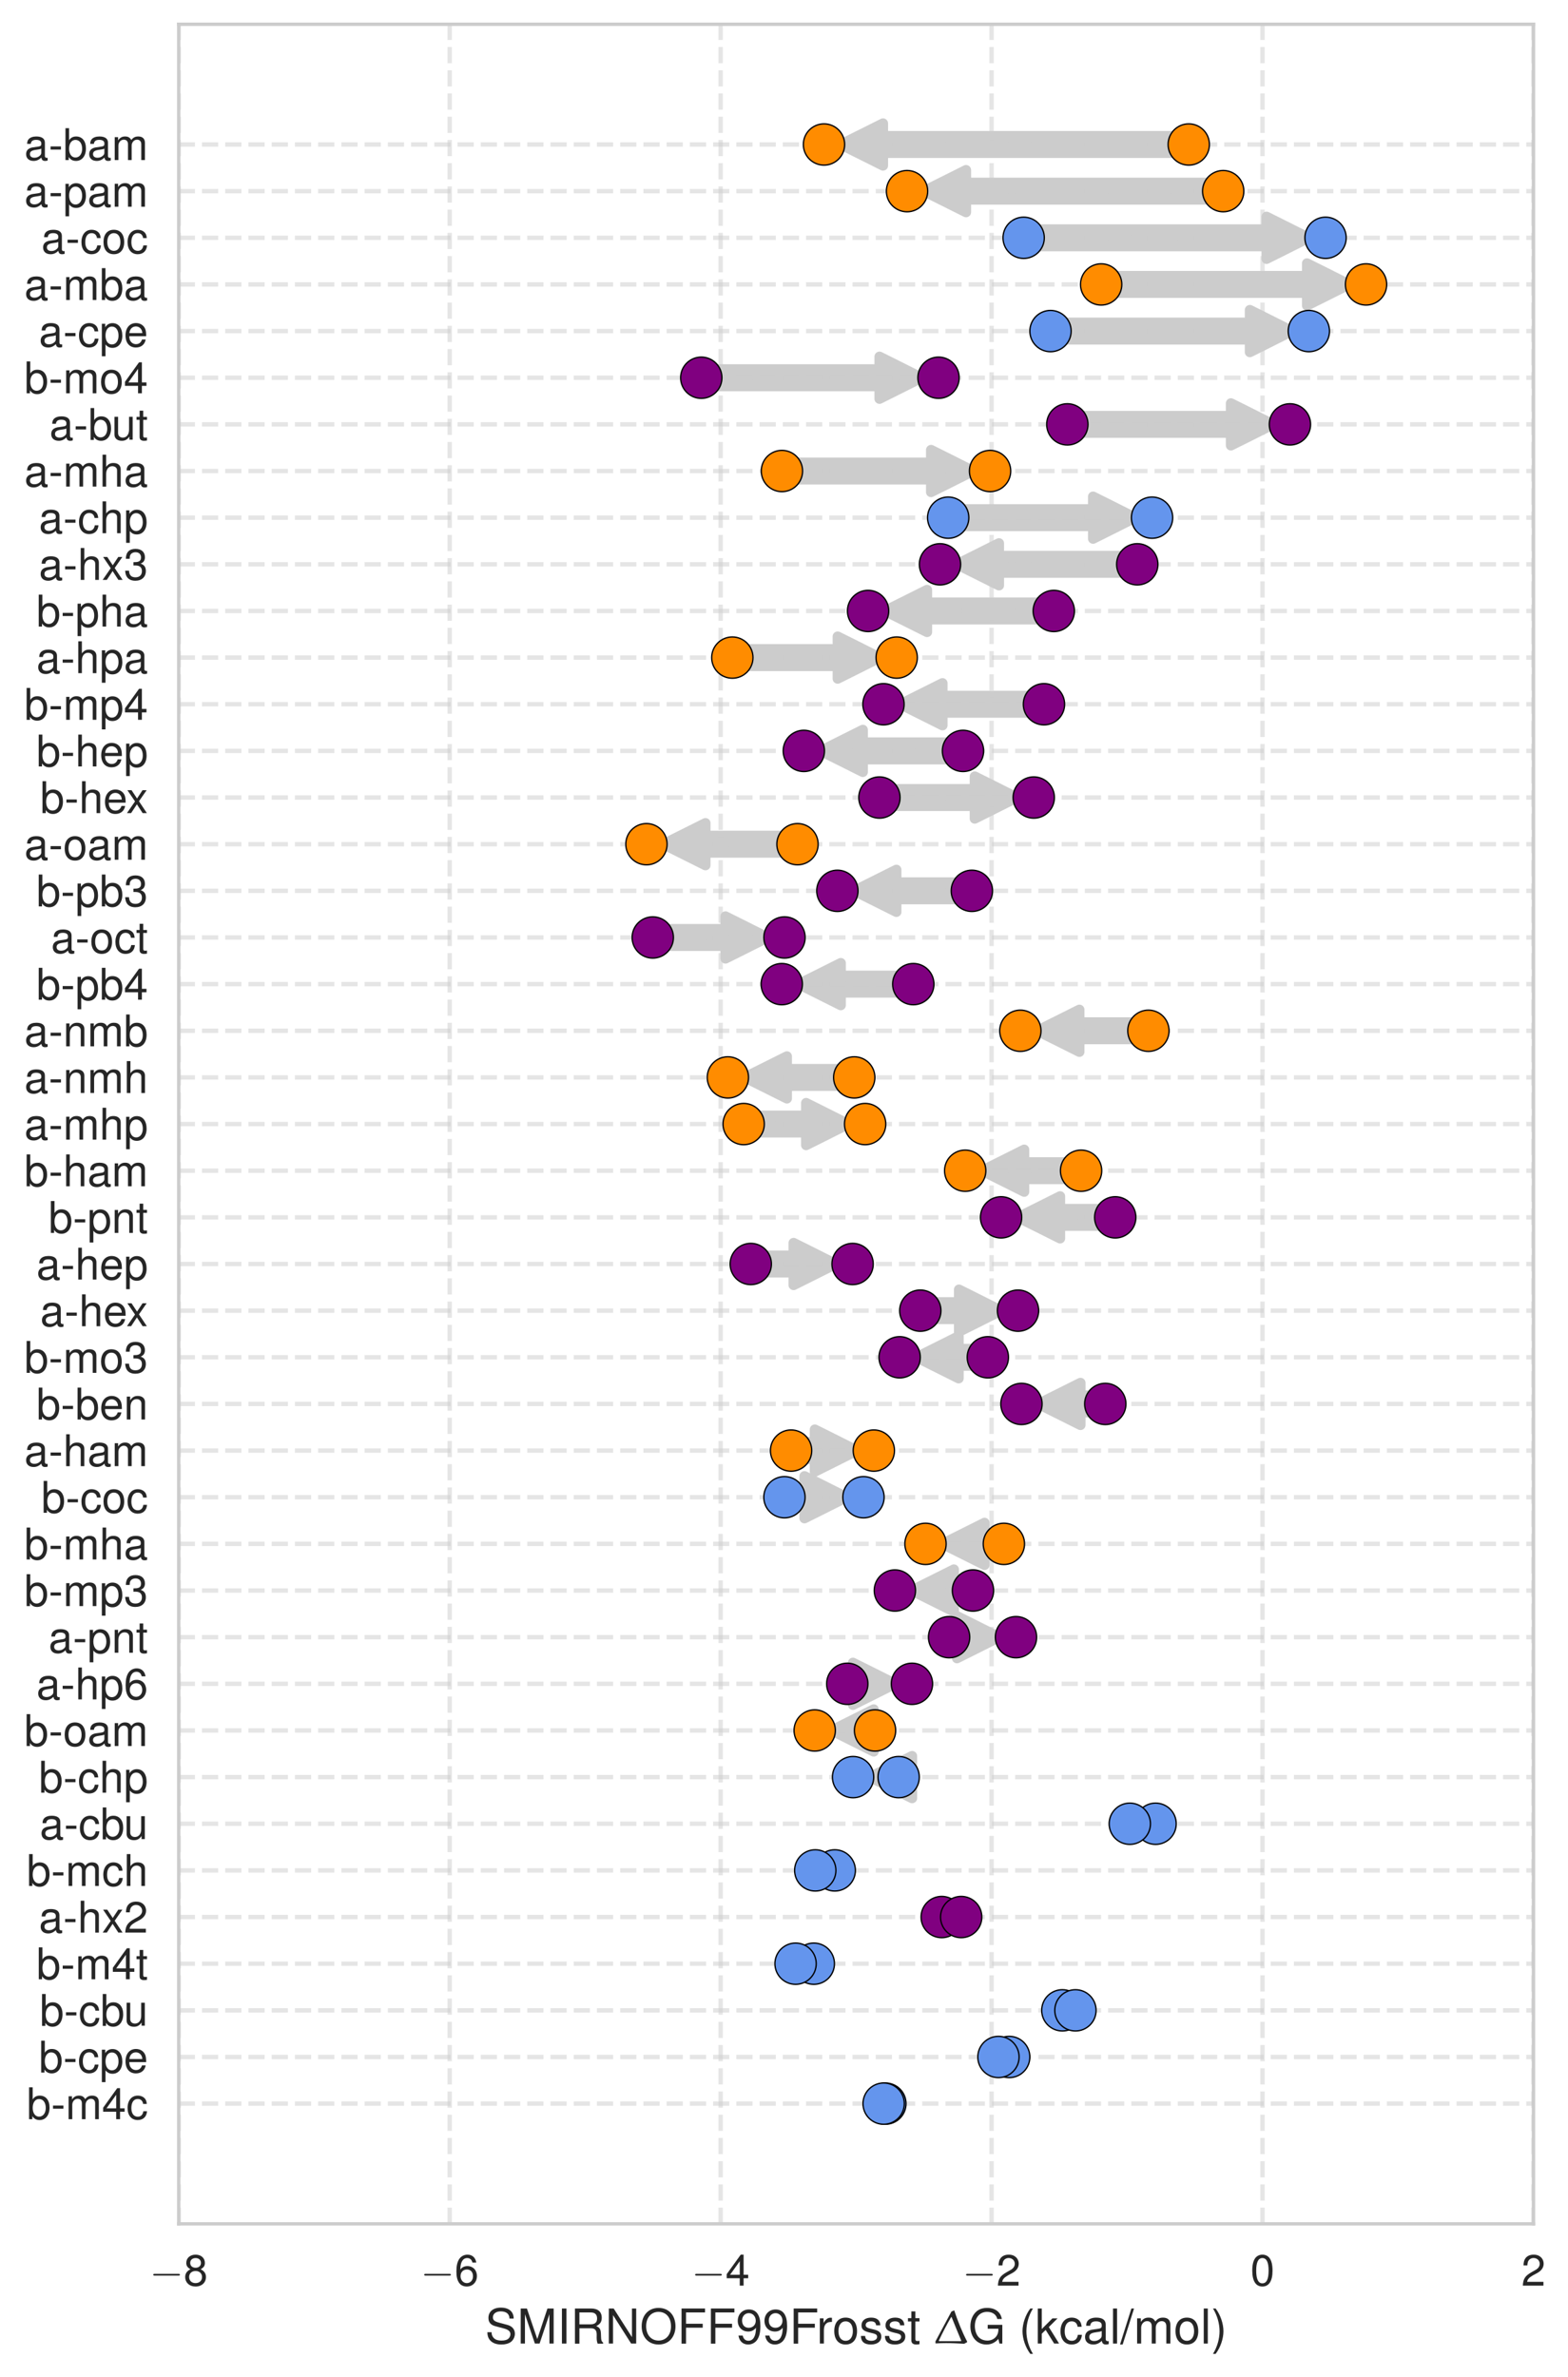 <?xml version="1.0" encoding="utf-8" standalone="no"?>
<!DOCTYPE svg PUBLIC "-//W3C//DTD SVG 1.1//EN"
  "http://www.w3.org/Graphics/SVG/1.1/DTD/svg11.dtd">
<!-- Created with matplotlib (http://matplotlib.org/) -->
<svg height="705pt" version="1.1" viewBox="0 0 465 705" width="465pt" xmlns="http://www.w3.org/2000/svg" xmlns:xlink="http://www.w3.org/1999/xlink">
 <defs>
  <style type="text/css">
*{stroke-linecap:butt;stroke-linejoin:round;}
  </style>
 </defs>
 <g id="figure_1">
  <g id="patch_1">
   <path d="M 0 705.255 
L 465.564 705.255 
L 465.564 0 
L 0 0 
z
" style="fill:#ffffff;"/>
  </g>
  <g id="axes_1">
   <g id="patch_2">
    <path d="M 53.004 659.52 
L 454.764 659.52 
L 454.764 7.2 
L 53.004 7.2 
z
" style="fill:#ffffff;"/>
   </g>
   <g id="line2d_1">
    <path clip-path="url(#p3989b59ecc)" d="M 262.05 623.867 
L 262.56 623.867 
" style="fill:none;opacity:0;stroke:#4c72b0;stroke-linecap:round;stroke-width:2.275;"/>
   </g>
   <g id="line2d_2">
    <path clip-path="url(#p3989b59ecc)" d="M 296.097 610.033 
L 299.286 610.033 
" style="fill:none;opacity:0;stroke:#4c72b0;stroke-linecap:round;stroke-width:2.275;"/>
   </g>
   <g id="line2d_3">
    <path clip-path="url(#p3989b59ecc)" d="M 318.928 596.199 
L 315.049 596.199 
" style="fill:none;opacity:0;stroke:#4c72b0;stroke-linecap:round;stroke-width:2.275;"/>
   </g>
   <g id="line2d_4">
    <path clip-path="url(#p3989b59ecc)" d="M 235.936 582.366 
L 241.34 582.366 
" style="fill:none;opacity:0;stroke:#4c72b0;stroke-linecap:round;stroke-width:2.275;"/>
   </g>
   <g id="line2d_5">
    <path clip-path="url(#p3989b59ecc)" d="M 285.041 568.532 
L 279.273 568.532 
" style="fill:none;opacity:0;stroke:#4c72b0;stroke-linecap:round;stroke-width:2.275;"/>
   </g>
   <g id="line2d_6">
    <path clip-path="url(#p3989b59ecc)" d="M 241.773 554.698 
L 247.551 554.698 
" style="fill:none;opacity:0;stroke:#4c72b0;stroke-linecap:round;stroke-width:2.275;"/>
   </g>
   <g id="line2d_7">
    <path clip-path="url(#p3989b59ecc)" d="M 335.054 540.865 
L 342.694 540.865 
" style="fill:none;opacity:0;stroke:#4c72b0;stroke-linecap:round;stroke-width:2.275;"/>
   </g>
   <g id="line2d_8">
    <path clip-path="url(#p3989b59ecc)" d="M 266.504 527.031 
L 252.985 527.031 
" style="fill:none;opacity:0;stroke:#4c72b0;stroke-linecap:round;stroke-width:2.275;"/>
   </g>
   <g id="line2d_9">
    <path clip-path="url(#p3989b59ecc)" d="M 259.5 513.197 
L 241.606 513.197 
" style="fill:none;opacity:0;stroke:#4c72b0;stroke-linecap:round;stroke-width:2.275;"/>
   </g>
   <g id="line2d_10">
    <path clip-path="url(#p3989b59ecc)" d="M 251.266 499.364 
L 270.446 499.364 
" style="fill:none;opacity:0;stroke:#4c72b0;stroke-linecap:round;stroke-width:2.275;"/>
   </g>
   <g id="line2d_11">
    <path clip-path="url(#p3989b59ecc)" d="M 281.462 485.53 
L 301.3 485.53 
" style="fill:none;opacity:0;stroke:#4c72b0;stroke-linecap:round;stroke-width:2.275;"/>
   </g>
   <g id="line2d_12">
    <path clip-path="url(#p3989b59ecc)" d="M 288.539 471.697 
L 265.381 471.697 
" style="fill:none;opacity:0;stroke:#4c72b0;stroke-linecap:round;stroke-width:2.275;"/>
   </g>
   <g id="line2d_13">
    <path clip-path="url(#p3989b59ecc)" d="M 297.706 457.863 
L 274.465 457.863 
" style="fill:none;opacity:0;stroke:#4c72b0;stroke-linecap:round;stroke-width:2.275;"/>
   </g>
   <g id="line2d_14">
    <path clip-path="url(#p3989b59ecc)" d="M 232.633 444.029 
L 256.07 444.029 
" style="fill:none;opacity:0;stroke:#4c72b0;stroke-linecap:round;stroke-width:2.275;"/>
   </g>
   <g id="line2d_15">
    <path clip-path="url(#p3989b59ecc)" d="M 234.6 430.196 
L 259.139 430.196 
" style="fill:none;opacity:0;stroke:#4c72b0;stroke-linecap:round;stroke-width:2.275;"/>
   </g>
   <g id="line2d_16">
    <path clip-path="url(#p3989b59ecc)" d="M 327.784 416.362 
L 302.921 416.362 
" style="fill:none;opacity:0;stroke:#4c72b0;stroke-linecap:round;stroke-width:2.275;"/>
   </g>
   <g id="line2d_17">
    <path clip-path="url(#p3989b59ecc)" d="M 292.948 402.528 
L 266.793 402.528 
" style="fill:none;opacity:0;stroke:#4c72b0;stroke-linecap:round;stroke-width:2.275;"/>
   </g>
   <g id="line2d_18">
    <path clip-path="url(#p3989b59ecc)" d="M 272.92 388.695 
L 301.898 388.695 
" style="fill:none;opacity:0;stroke:#4c72b0;stroke-linecap:round;stroke-width:2.275;"/>
   </g>
   <g id="line2d_19">
    <path clip-path="url(#p3989b59ecc)" d="M 222.644 374.861 
L 252.845 374.861 
" style="fill:none;opacity:0;stroke:#4c72b0;stroke-linecap:round;stroke-width:2.275;"/>
   </g>
   <g id="line2d_20">
    <path clip-path="url(#p3989b59ecc)" d="M 330.73 361.027 
L 296.875 361.027 
" style="fill:none;opacity:0;stroke:#4c72b0;stroke-linecap:round;stroke-width:2.275;"/>
   </g>
   <g id="line2d_21">
    <path clip-path="url(#p3989b59ecc)" d="M 320.604 347.194 
L 286.237 347.194 
" style="fill:none;opacity:0;stroke:#4c72b0;stroke-linecap:round;stroke-width:2.275;"/>
   </g>
   <g id="line2d_22">
    <path clip-path="url(#p3989b59ecc)" d="M 220.541 333.36 
L 256.559 333.36 
" style="fill:none;opacity:0;stroke:#4c72b0;stroke-linecap:round;stroke-width:2.275;"/>
   </g>
   <g id="line2d_23">
    <path clip-path="url(#p3989b59ecc)" d="M 253.331 319.526 
L 215.857 319.526 
" style="fill:none;opacity:0;stroke:#4c72b0;stroke-linecap:round;stroke-width:2.275;"/>
   </g>
   <g id="line2d_24">
    <path clip-path="url(#p3989b59ecc)" d="M 340.566 305.693 
L 302.595 305.693 
" style="fill:none;opacity:0;stroke:#4c72b0;stroke-linecap:round;stroke-width:2.275;"/>
   </g>
   <g id="line2d_25">
    <path clip-path="url(#p3989b59ecc)" d="M 270.844 291.859 
L 231.84 291.859 
" style="fill:none;opacity:0;stroke:#4c72b0;stroke-linecap:round;stroke-width:2.275;"/>
   </g>
   <g id="line2d_26">
    <path clip-path="url(#p3989b59ecc)" d="M 193.581 278.025 
L 232.648 278.025 
" style="fill:none;opacity:0;stroke:#4c72b0;stroke-linecap:round;stroke-width:2.275;"/>
   </g>
   <g id="line2d_27">
    <path clip-path="url(#p3989b59ecc)" d="M 288.21 264.192 
L 248.327 264.192 
" style="fill:none;opacity:0;stroke:#4c72b0;stroke-linecap:round;stroke-width:2.275;"/>
   </g>
   <g id="line2d_28">
    <path clip-path="url(#p3989b59ecc)" d="M 236.502 250.358 
L 191.71 250.358 
" style="fill:none;opacity:0;stroke:#4c72b0;stroke-linecap:round;stroke-width:2.275;"/>
   </g>
   <g id="line2d_29">
    <path clip-path="url(#p3989b59ecc)" d="M 260.8 236.524 
L 306.564 236.524 
" style="fill:none;opacity:0;stroke:#4c72b0;stroke-linecap:round;stroke-width:2.275;"/>
   </g>
   <g id="line2d_30">
    <path clip-path="url(#p3989b59ecc)" d="M 285.58 222.691 
L 238.379 222.691 
" style="fill:none;opacity:0;stroke:#4c72b0;stroke-linecap:round;stroke-width:2.275;"/>
   </g>
   <g id="line2d_31">
    <path clip-path="url(#p3989b59ecc)" d="M 309.594 208.857 
L 262.004 208.857 
" style="fill:none;opacity:0;stroke:#4c72b0;stroke-linecap:round;stroke-width:2.275;"/>
   </g>
   <g id="line2d_32">
    <path clip-path="url(#p3989b59ecc)" d="M 217.179 195.023 
L 265.921 195.023 
" style="fill:none;opacity:0;stroke:#4c72b0;stroke-linecap:round;stroke-width:2.275;"/>
   </g>
   <g id="line2d_33">
    <path clip-path="url(#p3989b59ecc)" d="M 312.506 181.19 
L 257.432 181.19 
" style="fill:none;opacity:0;stroke:#4c72b0;stroke-linecap:round;stroke-width:2.275;"/>
   </g>
   <g id="line2d_34">
    <path clip-path="url(#p3989b59ecc)" d="M 337.263 167.356 
L 278.758 167.356 
" style="fill:none;opacity:0;stroke:#4c72b0;stroke-linecap:round;stroke-width:2.275;"/>
   </g>
   <g id="line2d_35">
    <path clip-path="url(#p3989b59ecc)" d="M 281.194 153.523 
L 341.649 153.523 
" style="fill:none;opacity:0;stroke:#4c72b0;stroke-linecap:round;stroke-width:2.275;"/>
   </g>
   <g id="line2d_36">
    <path clip-path="url(#p3989b59ecc)" d="M 231.887 139.689 
L 293.611 139.689 
" style="fill:none;opacity:0;stroke:#4c72b0;stroke-linecap:round;stroke-width:2.275;"/>
   </g>
   <g id="line2d_37">
    <path clip-path="url(#p3989b59ecc)" d="M 316.527 125.855 
L 382.535 125.855 
" style="fill:none;opacity:0;stroke:#4c72b0;stroke-linecap:round;stroke-width:2.275;"/>
   </g>
   <g id="line2d_38">
    <path clip-path="url(#p3989b59ecc)" d="M 207.972 112.022 
L 278.323 112.022 
" style="fill:none;opacity:0;stroke:#4c72b0;stroke-linecap:round;stroke-width:2.275;"/>
   </g>
   <g id="line2d_39">
    <path clip-path="url(#p3989b59ecc)" d="M 311.537 98.188 
L 388.146 98.188 
" style="fill:none;opacity:0;stroke:#4c72b0;stroke-linecap:round;stroke-width:2.275;"/>
   </g>
   <g id="line2d_40">
    <path clip-path="url(#p3989b59ecc)" d="M 326.556 84.354 
L 405.107 84.354 
" style="fill:none;opacity:0;stroke:#4c72b0;stroke-linecap:round;stroke-width:2.275;"/>
   </g>
   <g id="line2d_41">
    <path clip-path="url(#p3989b59ecc)" d="M 303.571 70.521 
L 393.098 70.521 
" style="fill:none;opacity:0;stroke:#4c72b0;stroke-linecap:round;stroke-width:2.275;"/>
   </g>
   <g id="line2d_42">
    <path clip-path="url(#p3989b59ecc)" d="M 362.747 56.687 
L 268.985 56.687 
" style="fill:none;opacity:0;stroke:#4c72b0;stroke-linecap:round;stroke-width:2.275;"/>
   </g>
   <g id="line2d_43">
    <path clip-path="url(#p3989b59ecc)" d="M 352.534 42.853 
L 244.363 42.853 
" style="fill:none;opacity:0;stroke:#4c72b0;stroke-linecap:round;stroke-width:2.275;"/>
   </g>
   <g id="patch_3">
    <path d="M 270.484 533.281 
Q 264.234 530.156 257.984 527.031 
Q 264.234 523.906 270.484 520.781 
z
" style="fill:#cccccc;stroke:#cccccc;stroke-linecap:round;stroke-width:3;"/>
   </g>
   <g id="patch_4">
    <path d="M 259.109 519.447 
Q 252.859 516.322 246.609 513.197 
Q 252.859 510.072 259.109 506.947 
z
" style="fill:#cccccc;stroke:#cccccc;stroke-linecap:round;stroke-width:3;"/>
   </g>
   <g id="patch_5">
    <path d="M 252.942 493.114 
Q 259.192 496.239 265.442 499.364 
Q 259.192 502.489 252.942 505.614 
z
" style="fill:#cccccc;stroke:#cccccc;stroke-linecap:round;stroke-width:3;"/>
   </g>
   <g id="patch_6">
    <path d="M 283.462 483.03 
Q 283.63 483.03 283.797 483.03 
L 283.797 479.28 
Q 290.047 482.405 296.296 485.53 
Q 290.047 488.655 283.797 491.78 
L 283.797 488.03 
Q 283.63 488.03 283.462 488.03 
L 283.462 483.03 
z
" style="fill:#cccccc;stroke:#cccccc;stroke-linecap:round;stroke-width:3;"/>
   </g>
   <g id="patch_7">
    <path d="M 286.541 474.197 
Q 284.712 474.197 282.883 474.197 
L 282.883 477.947 
Q 276.631 474.822 270.379 471.697 
Q 276.631 468.572 282.883 465.447 
L 282.883 469.197 
Q 284.712 469.197 286.541 469.197 
L 286.541 474.197 
z
" style="fill:#cccccc;stroke:#cccccc;stroke-linecap:round;stroke-width:3;"/>
   </g>
   <g id="patch_8">
    <path d="M 295.706 460.363 
Q 293.836 460.363 291.967 460.363 
L 291.967 464.113 
Q 285.717 460.988 279.467 457.863 
Q 285.717 454.738 291.967 451.613 
L 291.967 455.363 
Q 293.836 455.363 295.706 455.363 
L 295.706 460.363 
z
" style="fill:#cccccc;stroke:#cccccc;stroke-linecap:round;stroke-width:3;"/>
   </g>
   <g id="patch_9">
    <path d="M 234.633 441.529 
Q 236.601 441.529 238.57 441.529 
L 238.57 437.779 
Q 244.819 440.904 251.069 444.029 
Q 244.819 447.154 238.57 450.279 
L 238.57 446.529 
Q 236.601 446.529 234.633 446.529 
L 234.633 441.529 
z
" style="fill:#cccccc;stroke:#cccccc;stroke-linecap:round;stroke-width:3;"/>
   </g>
   <g id="patch_10">
    <path d="M 236.598 427.696 
Q 239.118 427.696 241.639 427.696 
L 241.639 423.946 
Q 247.889 427.071 254.14 430.196 
Q 247.889 433.321 241.639 436.446 
L 241.639 432.696 
Q 239.118 432.696 236.598 432.696 
L 236.598 427.696 
z
" style="fill:#cccccc;stroke:#cccccc;stroke-linecap:round;stroke-width:3;"/>
   </g>
   <g id="patch_11">
    <path d="M 325.784 418.862 
Q 323.103 418.862 320.423 418.862 
L 320.423 422.612 
Q 314.171 419.487 307.919 416.362 
Q 314.171 413.237 320.423 410.112 
L 320.423 413.862 
Q 323.103 413.862 325.784 413.862 
L 325.784 418.862 
z
" style="fill:#cccccc;stroke:#cccccc;stroke-linecap:round;stroke-width:3;"/>
   </g>
   <g id="patch_12">
    <path d="M 290.946 405.028 
Q 287.619 405.028 284.292 405.028 
L 284.292 408.778 
Q 278.041 405.653 271.791 402.528 
Q 278.041 399.403 284.292 396.278 
L 284.292 400.028 
Q 287.619 400.028 290.946 400.028 
L 290.946 405.028 
z
" style="fill:#cccccc;stroke:#cccccc;stroke-linecap:round;stroke-width:3;"/>
   </g>
   <g id="patch_13">
    <path d="M 274.918 386.195 
Q 279.657 386.195 284.396 386.195 
L 284.396 382.445 
Q 290.646 385.57 296.895 388.695 
Q 290.646 391.82 284.396 394.945 
L 284.396 391.195 
Q 279.657 391.195 274.918 391.195 
L 274.918 386.195 
z
" style="fill:#cccccc;stroke:#cccccc;stroke-linecap:round;stroke-width:3;"/>
   </g>
   <g id="patch_14">
    <path d="M 224.646 372.361 
Q 229.993 372.361 235.341 372.361 
L 235.341 368.611 
Q 241.592 371.736 247.844 374.861 
Q 241.592 377.986 235.341 381.111 
L 235.341 377.361 
Q 229.993 377.361 224.646 377.361 
L 224.646 372.361 
z
" style="fill:#cccccc;stroke:#cccccc;stroke-linecap:round;stroke-width:3;"/>
   </g>
   <g id="patch_15">
    <path d="M 328.734 363.527 
Q 321.555 363.527 314.376 363.527 
L 314.376 367.277 
Q 308.124 364.152 301.873 361.027 
Q 308.124 357.902 314.376 354.777 
L 314.376 358.527 
Q 321.555 358.527 328.734 358.527 
L 328.734 363.527 
z
" style="fill:#cccccc;stroke:#cccccc;stroke-linecap:round;stroke-width:3;"/>
   </g>
   <g id="patch_16">
    <path d="M 318.603 349.694 
Q 311.168 349.694 303.733 349.694 
L 303.733 353.444 
Q 297.484 350.319 291.235 347.194 
Q 297.484 344.069 303.733 340.944 
L 303.733 344.694 
Q 311.168 344.694 318.603 344.694 
L 318.603 349.694 
z
" style="fill:#cccccc;stroke:#cccccc;stroke-linecap:round;stroke-width:3;"/>
   </g>
   <g id="patch_17">
    <path d="M 222.542 330.86 
Q 230.799 330.86 239.057 330.86 
L 239.057 327.11 
Q 245.306 330.235 251.555 333.36 
Q 245.306 336.485 239.057 339.61 
L 239.057 335.86 
Q 230.799 335.86 222.542 335.86 
L 222.542 330.86 
z
" style="fill:#cccccc;stroke:#cccccc;stroke-linecap:round;stroke-width:3;"/>
   </g>
   <g id="patch_18">
    <path d="M 251.332 322.026 
Q 242.346 322.026 233.361 322.026 
L 233.361 325.776 
Q 227.11 322.651 220.858 319.526 
Q 227.11 316.401 233.361 313.276 
L 233.361 317.026 
Q 242.346 317.026 251.332 317.026 
L 251.332 322.026 
z
" style="fill:#cccccc;stroke:#cccccc;stroke-linecap:round;stroke-width:3;"/>
   </g>
   <g id="patch_19">
    <path d="M 338.568 308.193 
Q 329.334 308.193 320.1 308.193 
L 320.1 311.943 
Q 313.848 308.818 307.597 305.693 
Q 313.848 302.568 320.1 299.443 
L 320.1 303.193 
Q 329.334 303.193 338.568 303.193 
L 338.568 308.193 
z
" style="fill:#cccccc;stroke:#cccccc;stroke-linecap:round;stroke-width:3;"/>
   </g>
   <g id="patch_20">
    <path d="M 268.839 294.359 
Q 259.091 294.359 249.343 294.359 
L 249.343 298.109 
Q 243.092 294.984 236.84 291.859 
Q 243.092 288.734 249.343 285.609 
L 249.343 289.359 
Q 259.091 289.359 268.839 289.359 
L 268.839 294.359 
z
" style="fill:#cccccc;stroke:#cccccc;stroke-linecap:round;stroke-width:3;"/>
   </g>
   <g id="patch_21">
    <path d="M 195.579 275.525 
Q 205.364 275.525 215.149 275.525 
L 215.149 271.775 
Q 221.398 274.9 227.648 278.025 
Q 221.398 281.15 215.149 284.275 
L 215.149 280.525 
Q 205.364 280.525 195.579 280.525 
L 195.579 275.525 
z
" style="fill:#cccccc;stroke:#cccccc;stroke-linecap:round;stroke-width:3;"/>
   </g>
   <g id="patch_22">
    <path d="M 286.209 266.692 
Q 276.02 266.692 265.83 266.692 
L 265.83 270.442 
Q 259.578 267.317 253.326 264.192 
Q 259.578 261.067 265.83 257.942 
L 265.83 261.692 
Q 276.02 261.692 286.209 261.692 
L 286.209 266.692 
z
" style="fill:#cccccc;stroke:#cccccc;stroke-linecap:round;stroke-width:3;"/>
   </g>
   <g id="patch_23">
    <path d="M 234.503 252.858 
Q 221.856 252.858 209.209 252.858 
L 209.209 256.608 
Q 202.961 253.483 196.712 250.358 
Q 202.961 247.233 209.209 244.108 
L 209.209 247.858 
Q 221.856 247.858 234.503 247.858 
L 234.503 252.858 
z
" style="fill:#cccccc;stroke:#cccccc;stroke-linecap:round;stroke-width:3;"/>
   </g>
   <g id="patch_24">
    <path d="M 262.803 234.024 
Q 275.937 234.024 289.07 234.024 
L 289.07 230.274 
Q 295.318 233.399 301.567 236.524 
Q 295.318 239.649 289.07 242.774 
L 289.07 239.024 
Q 275.937 239.024 262.803 239.024 
L 262.803 234.024 
z
" style="fill:#cccccc;stroke:#cccccc;stroke-linecap:round;stroke-width:3;"/>
   </g>
   <g id="patch_25">
    <path d="M 283.578 225.191 
Q 269.728 225.191 255.879 225.191 
L 255.879 228.941 
Q 249.63 225.816 243.381 222.691 
Q 249.63 219.566 255.879 216.441 
L 255.879 220.191 
Q 269.728 220.191 283.578 220.191 
L 283.578 225.191 
z
" style="fill:#cccccc;stroke:#cccccc;stroke-linecap:round;stroke-width:3;"/>
   </g>
   <g id="patch_26">
    <path d="M 307.592 211.357 
Q 293.548 211.357 279.504 211.357 
L 279.504 215.107 
Q 273.254 211.982 267.004 208.857 
Q 273.254 205.732 279.504 202.607 
L 279.504 206.357 
Q 293.548 206.357 307.592 206.357 
L 307.592 211.357 
z
" style="fill:#cccccc;stroke:#cccccc;stroke-linecap:round;stroke-width:3;"/>
   </g>
   <g id="patch_27">
    <path d="M 219.182 192.523 
Q 233.8 192.523 248.419 192.523 
L 248.419 188.773 
Q 254.67 191.898 260.92 195.023 
Q 254.67 198.148 248.419 201.273 
L 248.419 197.523 
Q 233.8 197.523 219.182 197.523 
L 219.182 192.523 
z
" style="fill:#cccccc;stroke:#cccccc;stroke-linecap:round;stroke-width:3;"/>
   </g>
   <g id="patch_28">
    <path d="M 310.506 183.69 
Q 292.717 183.69 274.927 183.69 
L 274.927 187.44 
Q 268.679 184.315 262.43 181.19 
Q 268.679 178.065 274.927 174.94 
L 274.927 178.69 
Q 292.717 178.69 310.506 178.69 
L 310.506 183.69 
z
" style="fill:#cccccc;stroke:#cccccc;stroke-linecap:round;stroke-width:3;"/>
   </g>
   <g id="patch_29">
    <path d="M 335.26 169.856 
Q 315.758 169.856 296.257 169.856 
L 296.257 173.606 
Q 290.006 170.481 283.755 167.356 
Q 290.006 164.231 296.257 161.106 
L 296.257 164.856 
Q 315.758 164.856 335.26 164.856 
L 335.26 169.856 
z
" style="fill:#cccccc;stroke:#cccccc;stroke-linecap:round;stroke-width:3;"/>
   </g>
   <g id="patch_30">
    <path d="M 283.197 151.023 
Q 303.675 151.023 324.152 151.023 
L 324.152 147.273 
Q 330.401 150.398 336.651 153.523 
Q 330.401 156.648 324.152 159.773 
L 324.152 156.023 
Q 303.675 156.023 283.197 156.023 
L 283.197 151.023 
z
" style="fill:#cccccc;stroke:#cccccc;stroke-linecap:round;stroke-width:3;"/>
   </g>
   <g id="patch_31">
    <path d="M 233.888 137.189 
Q 255 137.189 276.111 137.189 
L 276.111 133.439 
Q 282.363 136.564 288.614 139.689 
Q 282.363 142.814 276.111 145.939 
L 276.111 142.189 
Q 255 142.189 233.888 142.189 
L 233.888 137.189 
z
" style="fill:#cccccc;stroke:#cccccc;stroke-linecap:round;stroke-width:3;"/>
   </g>
   <g id="patch_32">
    <path d="M 318.529 123.355 
Q 341.783 123.355 365.037 123.355 
L 365.037 119.605 
Q 371.288 122.73 377.538 125.855 
Q 371.288 128.98 365.037 132.105 
L 365.037 128.355 
Q 341.783 128.355 318.529 128.355 
L 318.529 123.355 
z
" style="fill:#cccccc;stroke:#cccccc;stroke-linecap:round;stroke-width:3;"/>
   </g>
   <g id="patch_33">
    <path d="M 209.968 109.522 
Q 235.394 109.522 260.82 109.522 
L 260.82 105.772 
Q 267.07 108.897 273.321 112.022 
Q 267.07 115.147 260.82 118.272 
L 260.82 114.522 
Q 235.394 114.522 209.968 114.522 
L 209.968 109.522 
z
" style="fill:#cccccc;stroke:#cccccc;stroke-linecap:round;stroke-width:3;"/>
   </g>
   <g id="patch_34">
    <path d="M 313.534 95.688 
Q 342.094 95.688 370.654 95.688 
L 370.654 91.938 
Q 376.902 95.063 383.15 98.188 
Q 376.902 101.313 370.654 104.438 
L 370.654 100.688 
Q 342.094 100.688 313.534 100.688 
L 313.534 95.688 
z
" style="fill:#cccccc;stroke:#cccccc;stroke-linecap:round;stroke-width:3;"/>
   </g>
   <g id="patch_35">
    <path d="M 328.555 81.854 
Q 358.077 81.854 387.6 81.854 
L 387.6 78.104 
Q 393.851 81.229 400.103 84.354 
Q 393.851 87.479 387.6 90.604 
L 387.6 86.854 
Q 358.077 86.854 328.555 86.854 
L 328.555 81.854 
z
" style="fill:#cccccc;stroke:#cccccc;stroke-linecap:round;stroke-width:3;"/>
   </g>
   <g id="patch_36">
    <path d="M 305.573 68.021 
Q 340.587 68.021 375.601 68.021 
L 375.601 64.271 
Q 381.851 67.396 388.1 70.521 
Q 381.851 73.646 375.601 76.771 
L 375.601 73.021 
Q 340.587 73.021 305.573 73.021 
L 305.573 68.021 
z
" style="fill:#cccccc;stroke:#cccccc;stroke-linecap:round;stroke-width:3;"/>
   </g>
   <g id="patch_37">
    <path d="M 360.747 59.187 
Q 323.615 59.187 286.484 59.187 
L 286.484 62.937 
Q 280.234 59.812 273.984 56.687 
Q 280.234 53.562 286.484 50.437 
L 286.484 54.187 
Q 323.615 54.187 360.747 54.187 
L 360.747 59.187 
z
" style="fill:#cccccc;stroke:#cccccc;stroke-linecap:round;stroke-width:3;"/>
   </g>
   <g id="patch_38">
    <path d="M 350.536 45.353 
Q 306.2 45.353 261.864 45.353 
L 261.864 49.103 
Q 255.613 45.978 249.362 42.853 
Q 255.613 39.728 261.864 36.603 
L 261.864 40.353 
Q 306.2 40.353 350.536 40.353 
L 350.536 45.353 
z
" style="fill:#cccccc;stroke:#cccccc;stroke-linecap:round;stroke-width:3;"/>
   </g>
   <g id="matplotlib.axis_1">
    <g id="xtick_1">
     <g id="line2d_44">
      <path clip-path="url(#p3989b59ecc)" d="M 53.004 659.52 
L 53.004 7.2 
" style="fill:none;opacity:0.5;stroke:#cccccc;stroke-dasharray:4.81,2.08;stroke-dashoffset:0;stroke-width:1.3;"/>
     </g>
     <g id="line2d_45"/>
     <g id="text_1">
      <!-- $-8$ -->
      <defs>
       <path d="M 65.906 23 
C 67.594 23 69.406 23 69.406 25 
C 69.406 27 67.594 27 65.906 27 
L 11.797 27 
C 10.094 27 8.297 27 8.297 25 
C 8.297 23 10.094 23 11.797 23 
z
" id="CMSY10-0"/>
       <path d="M 39.094 37.484 
C 46.406 41.875 48.797 45.469 48.797 52.156 
C 48.797 63.219 40.094 71 27.5 71 
C 15 71 6.203 63.219 6.203 52.156 
C 6.203 45.578 8.594 41.984 15.797 37.484 
C 7.703 33.594 3.703 27.719 3.703 19.938 
C 3.703 6.969 13.5 -2 27.5 -2 
C 41.5 -2 51.297 6.984 51.297 19.844 
C 51.297 27.719 47.297 33.594 39.094 37.484 
z
M 27.5 63.188 
C 35 63.188 39.797 58.812 39.797 51.953 
C 39.797 45.375 34.906 41 27.5 41 
C 20.094 41 15.203 45.375 15.203 52.047 
C 15.203 58.812 20.094 63.188 27.5 63.188 
z
M 27.5 33.578 
C 36.297 33.578 42.297 28 42.297 19.734 
C 42.297 11.391 36.297 5.812 27.297 5.812 
C 18.703 5.812 12.703 11.484 12.703 19.734 
C 12.703 28 18.703 33.578 27.5 33.578 
z
" id="Nimbus_Sans_L_Regular-56"/>
      </defs>
      <g style="fill:#262626;" transform="translate(44.367 677.848)scale(0.13 -0.13)">
       <use transform="scale(0.996)" xlink:href="#CMSY10-0"/>
       <use transform="translate(77.487 0)scale(0.996)" xlink:href="#Nimbus_Sans_L_Regular-56"/>
      </g>
     </g>
    </g>
    <g id="xtick_2">
     <g id="line2d_46">
      <path clip-path="url(#p3989b59ecc)" d="M 133.356 659.52 
L 133.356 7.2 
" style="fill:none;opacity:0.5;stroke:#cccccc;stroke-dasharray:4.81,2.08;stroke-dashoffset:0;stroke-width:1.3;"/>
     </g>
     <g id="line2d_47"/>
     <g id="text_2">
      <!-- $-6$ -->
      <defs>
       <path d="M 49.797 52.844 
C 48.094 64.234 40.5 71 29.703 71 
C 21.906 71 14.906 67.219 10.703 60.938 
C 6.297 54.062 4.297 45.375 4.297 32.516 
C 4.297 20.641 6.094 13.062 10.297 6.781 
C 14.094 1.078 20.297 -2 28.094 -2 
C 41.594 -2 51.297 8.094 51.297 22.109 
C 51.297 35.438 42.297 44.812 29.594 44.812 
C 22.594 44.812 17.094 42.109 13.297 36.906 
C 13.406 53.812 19 63.188 29.094 63.188 
C 35.297 63.188 39.594 59.422 41 52.844 
z
M 28.5 37 
C 37 37 42.297 31.031 42.297 21.406 
C 42.297 12.391 36.297 5.812 28.203 5.812 
C 20 5.812 13.797 12.703 13.797 21.906 
C 13.797 30.828 19.797 37 28.5 37 
z
" id="Nimbus_Sans_L_Regular-54"/>
      </defs>
      <g style="fill:#262626;" transform="translate(124.719 677.848)scale(0.13 -0.13)">
       <use transform="scale(0.996)" xlink:href="#CMSY10-0"/>
       <use transform="translate(77.487 0)scale(0.996)" xlink:href="#Nimbus_Sans_L_Regular-54"/>
      </g>
     </g>
    </g>
    <g id="xtick_3">
     <g id="line2d_48">
      <path clip-path="url(#p3989b59ecc)" d="M 213.708 659.52 
L 213.708 7.2 
" style="fill:none;opacity:0.5;stroke:#cccccc;stroke-dasharray:4.81,2.08;stroke-dashoffset:0;stroke-width:1.3;"/>
     </g>
     <g id="line2d_49"/>
     <g id="text_3">
      <!-- $-4$ -->
      <defs>
       <path d="M 32.703 17 
L 32.703 0 
L 41.5 0 
L 41.5 17 
L 52 17 
L 52 24.906 
L 41.5 24.906 
L 41.5 71.016 
L 35 71.016 
L 2.797 26.312 
L 2.797 17 
z
M 32.703 24.906 
L 10.5 24.906 
L 32.703 55.984 
z
" id="Nimbus_Sans_L_Regular-52"/>
      </defs>
      <g style="fill:#262626;" transform="translate(205.071 677.848)scale(0.13 -0.13)">
       <use transform="scale(0.996)" xlink:href="#CMSY10-0"/>
       <use transform="translate(77.487 0)scale(0.996)" xlink:href="#Nimbus_Sans_L_Regular-52"/>
      </g>
     </g>
    </g>
    <g id="xtick_4">
     <g id="line2d_50">
      <path clip-path="url(#p3989b59ecc)" d="M 294.06 659.52 
L 294.06 7.2 
" style="fill:none;opacity:0.5;stroke:#cccccc;stroke-dasharray:4.81,2.08;stroke-dashoffset:0;stroke-width:1.3;"/>
     </g>
     <g id="line2d_51"/>
     <g id="text_4">
      <!-- $-2$ -->
      <defs>
       <path d="M 50.594 8.719 
L 13.297 8.719 
C 14.203 14.531 17.406 18.234 26.094 23.344 
L 36.094 28.75 
C 46 34.156 51.094 41.453 51.094 50.172 
C 51.094 56.078 48.703 61.594 44.5 65.391 
C 40.297 69.203 35.094 71 28.406 71 
C 19.406 71 12.703 67.797 8.797 61.797 
C 6.297 57.984 5.203 53.578 5 46.359 
L 13.797 46.359 
C 14.094 51.172 14.703 54.078 15.906 56.375 
C 18.203 60.688 22.797 63.297 28.094 63.297 
C 36.094 63.297 42.094 57.578 42.094 49.969 
C 42.094 44.359 38.797 39.547 32.5 35.953 
L 23.297 30.75 
C 8.5 22.344 4.203 15.625 3.406 0 
L 50.594 0 
z
" id="Nimbus_Sans_L_Regular-50"/>
      </defs>
      <g style="fill:#262626;" transform="translate(285.423 677.848)scale(0.13 -0.13)">
       <use transform="scale(0.996)" xlink:href="#CMSY10-0"/>
       <use transform="translate(77.487 0)scale(0.996)" xlink:href="#Nimbus_Sans_L_Regular-50"/>
      </g>
     </g>
    </g>
    <g id="xtick_5">
     <g id="line2d_52">
      <path clip-path="url(#p3989b59ecc)" d="M 374.412 659.52 
L 374.412 7.2 
" style="fill:none;opacity:0.5;stroke:#cccccc;stroke-dasharray:4.81,2.08;stroke-dashoffset:0;stroke-width:1.3;"/>
     </g>
     <g id="line2d_53"/>
     <g id="text_5">
      <!-- $0$ -->
      <defs>
       <path d="M 27.5 71 
C 20.906 71 14.906 68.125 11.203 63.219 
C 6.594 57.047 4.297 47.562 4.297 34.5 
C 4.297 10.672 12.297 -2 27.5 -2 
C 42.5 -2 50.703 10.672 50.703 33.906 
C 50.703 47.656 48.5 56.844 43.797 63.219 
C 40.094 68.219 34.203 71 27.5 71 
z
M 27.5 63.188 
C 37 63.188 41.703 53.625 41.703 34.703 
C 41.703 14.672 37.094 5.312 27.297 5.312 
C 18 5.312 13.297 15.078 13.297 34.406 
C 13.297 53.719 18 63.188 27.5 63.188 
z
" id="Nimbus_Sans_L_Regular-48"/>
      </defs>
      <g style="fill:#262626;" transform="translate(370.812 677.848)scale(0.13 -0.13)">
       <use transform="scale(0.996)" xlink:href="#Nimbus_Sans_L_Regular-48"/>
      </g>
     </g>
    </g>
    <g id="xtick_6">
     <g id="line2d_54">
      <path clip-path="url(#p3989b59ecc)" d="M 454.764 659.52 
L 454.764 7.2 
" style="fill:none;opacity:0.5;stroke:#cccccc;stroke-dasharray:4.81,2.08;stroke-dashoffset:0;stroke-width:1.3;"/>
     </g>
     <g id="line2d_55"/>
     <g id="text_6">
      <!-- $2$ -->
      <g style="fill:#262626;" transform="translate(451.164 677.848)scale(0.13 -0.13)">
       <use transform="scale(0.996)" xlink:href="#Nimbus_Sans_L_Regular-50"/>
      </g>
     </g>
    </g>
    <g id="text_7">
     <!-- SMIRNOFF99Frosst $\Delta$G (kcal/mol) -->
     <defs>
      <path d="M 59.594 52.109 
C 59.5 66.484 49.703 74.812 32.906 74.812 
C 16.906 74.812 7 66.562 7 53.281 
C 7 44.328 11.703 38.703 21.297 36.188 
L 39.406 31.359 
C 48.594 28.938 52.797 25.219 52.797 19.484 
C 52.797 15.547 50.703 11.531 47.594 9.328 
C 44.703 7.312 40.094 6.203 34.203 6.203 
C 26.297 6.203 20.906 8.125 17.406 12.344 
C 14.703 15.562 13.5 19.094 13.594 23.609 
L 4.797 23.609 
C 4.906 16.891 6.203 12.469 9.094 8.438 
C 14.094 1.609 22.5 -2 33.594 -2 
C 42.297 -2 49.406 0.016 54.094 3.625 
C 59 7.547 62.094 14.078 62.094 20.422 
C 62.094 29.469 56.5 36.109 46.594 38.828 
L 28.297 43.766 
C 19.5 46.172 16.297 48.984 16.297 54.625 
C 16.297 62.062 22.797 67 32.594 67 
C 44.203 67 50.703 61.672 50.797 52.109 
z
" id="Nimbus_Sans_L_Regular-83"/>
      <path d="M 46.797 -0.031 
L 67.297 61.172 
L 67.297 -0.031 
L 76.094 -0.031 
L 76.094 73 
L 63.203 73 
L 42 9.391 
L 20.406 73 
L 7.5 73 
L 7.5 -0.031 
L 16.297 -0.031 
L 16.297 61.172 
L 37 -0.031 
z
" id="Nimbus_Sans_L_Regular-77"/>
      <path d="M 19.406 73 
L 10 73 
L 10 -0.031 
L 19.406 -0.031 
z
" id="Nimbus_Sans_L_Regular-73"/>
      <path d="M 18.594 31.781 
L 42.594 31.781 
C 50.906 31.781 54.594 27.719 54.594 18.547 
L 54.5 11.906 
C 54.5 7.312 55.297 2.828 56.594 -0.219 
L 67.906 -0.219 
L 67.906 2.125 
C 64.406 4.562 63.703 7.219 63.5 17.078 
C 63.406 29.266 61.5 32.938 53.594 36.391 
C 61.797 40.359 65.094 45.406 65.094 53.656 
C 65.094 66.141 57.203 73 42.906 73 
L 9.297 73 
L 9.297 -0.219 
L 18.594 -0.219 
z
M 18.594 40 
L 18.594 64.781 
L 41.094 64.781 
C 46.297 64.781 49.297 64 51.594 62.016 
C 54.094 59.938 55.406 56.688 55.406 52.344 
C 55.406 43.844 51 40 41.094 40 
z
" id="Nimbus_Sans_L_Regular-82"/>
      <path d="M 64.594 73 
L 55.797 73 
L 55.797 13.297 
L 17.703 73 
L 7.594 73 
L 7.594 -0.031 
L 16.406 -0.031 
L 16.406 59.172 
L 54.094 -0.031 
L 64.594 -0.031 
z
" id="Nimbus_Sans_L_Regular-78"/>
      <path d="M 38.906 74.219 
C 18 74.219 3.797 58.844 3.797 36.109 
C 3.797 13.359 18 -2 39 -2 
C 47.797 -2 55.703 0.688 61.594 5.672 
C 69.5 12.359 74.203 23.625 74.203 35.5 
C 74.203 58.953 60.297 74.219 38.906 74.219 
z
M 38.906 66 
C 54.703 66 64.906 54.047 64.906 35.703 
C 64.906 18.172 54.406 6.203 39 6.203 
C 23.5 6.203 13.094 18.172 13.094 36.109 
C 13.094 54.047 23.5 66 38.906 66 
z
" id="Nimbus_Sans_L_Regular-79"/>
      <path d="M 18.297 33 
L 53.094 33 
L 53.094 41.219 
L 18.297 41.219 
L 18.297 64.781 
L 57.906 64.781 
L 57.906 73 
L 9 73 
L 9 -0.219 
L 18.297 -0.219 
z
" id="Nimbus_Sans_L_Regular-70"/>
      <path d="M 5.297 16.625 
C 7 4.938 14.594 -2 25.406 -2 
C 33.203 -2 40.297 1.781 44.406 8.062 
C 48.906 14.938 50.906 23.625 50.906 36.484 
C 50.906 48.359 49.094 55.938 44.906 62.219 
C 41 67.922 34.797 71 27 71 
C 13.5 71 3.797 61.078 3.797 47.297 
C 3.797 34.219 12.797 25 25.594 25 
C 32.297 25 37.203 27.406 41.797 32.906 
C 41.703 15.484 36.094 5.812 26 5.812 
C 19.797 5.812 15.5 9.75 14.094 16.625 
z
M 26.906 63.297 
C 35.094 63.297 41.297 56.594 41.297 47.516 
C 41.297 38.922 35.203 32.812 26.594 32.812 
C 18.094 32.812 12.797 38.625 12.797 48 
C 12.797 56.875 18.797 63.297 26.906 63.297 
z
" id="Nimbus_Sans_L_Regular-57"/>
      <path d="M 6.906 52.484 
L 6.906 0 
L 15.297 0 
L 15.297 27.203 
C 15.297 34.703 17.203 39.609 21.203 42.5 
C 23.797 44.406 26.297 45 32.094 45 
L 32.094 53.625 
C 30.703 53.812 30 53.812 28.906 53.812 
C 23.5 53.812 19.406 50.625 14.594 42.906 
L 14.594 52.484 
z
" id="Nimbus_Sans_L_Regular-114"/>
      <path d="M 27.203 54 
C 12.5 54 3.594 43.531 3.594 25.984 
C 3.594 8.453 12.406 -2 27.297 -2 
C 42 -2 51 8.453 51 25.594 
C 51 43.625 42.297 54 27.203 54 
z
M 27.297 46.281 
C 36.703 46.281 42.297 38.625 42.297 25.703 
C 42.297 13.453 36.5 5.703 27.297 5.703 
C 18 5.703 12.297 13.359 12.297 25.984 
C 12.297 38.531 18 46.281 27.297 46.281 
z
" id="Nimbus_Sans_L_Regular-111"/>
      <path d="M 43.797 37.922 
C 43.703 48.203 36.906 54 24.797 54 
C 12.594 54 4.703 47.719 4.703 38.062 
C 4.703 29.891 8.906 26.016 21.297 23.031 
L 29.094 21.141 
C 34.906 19.734 37.203 17.656 37.203 13.875 
C 37.203 9 32.297 5.703 25 5.703 
C 20.5 5.703 16.703 7 14.594 9.188 
C 13.297 10.688 12.703 12.172 12.203 15.844 
L 3.406 15.844 
C 3.797 3.766 10.594 -2 24.297 -2 
C 37.5 -2 45.906 4.453 45.906 14.516 
C 45.906 22.281 41.5 26.578 31.094 29.062 
L 23.094 30.953 
C 16.297 32.531 13.406 34.734 13.406 38.406 
C 13.406 43.188 17.703 46.281 24.5 46.281 
C 31.203 46.281 34.797 43.391 35 37.922 
z
" id="Nimbus_Sans_L_Regular-115"/>
      <path d="M 25.406 52.812 
L 16.797 52.812 
L 16.797 67 
L 8.5 67 
L 8.5 52.812 
L 1.406 52.812 
L 1.406 46 
L 8.5 46 
L 8.5 6.312 
C 8.5 1 12.094 -2 18.594 -2 
C 20.594 -2 22.594 -1.812 25.406 -1.297 
L 25.406 5.719 
C 24.297 5.406 23 5.312 21.406 5.312 
C 17.797 5.312 16.797 6.312 16.797 10.016 
L 16.797 46 
L 25.406 46 
z
" id="Nimbus_Sans_L_Regular-116"/>
      <path d="M 36.297 66.625 
L 3 4.406 
L 3.203 0.234 
C 10.5 0.734 17.906 0.938 25.297 0.938 
C 37.797 0.938 50.203 0.328 62.703 -0.453 
L 68.797 2.719 
L 68.906 4.312 
C 58.094 25.078 49.5 46.859 42.094 69.109 
z
M 56.203 5 
C 44.5 5 32.703 5 20.906 5 
C 17.406 5 13.906 5 10.406 5 
L 10.094 6.188 
C 18.094 23.031 26.094 38.656 35.594 55 
L 36.703 55 
C 36.703 54.906 52.703 15.219 56.797 5.891 
z
" id="EURM10-1"/>
      <path d="M 70.906 39 
L 40.5 39 
L 40.5 30.797 
L 62.703 30.797 
L 62.703 28.766 
C 62.703 15.672 53.094 6.203 39.797 6.203 
C 32.406 6.203 25.703 8.891 21.406 13.594 
C 16.594 18.766 13.703 27.438 13.703 36.406 
C 13.703 54.234 23.906 66 39.297 66 
C 50.406 66 58.406 60.375 60.406 51.125 
L 69.906 51.125 
C 67.297 65.797 56.094 74.219 39.406 74.219 
C 30.5 74.219 23.297 71.922 17.594 67.234 
C 9.203 60.25 4.406 48.984 4.406 35.906 
C 4.406 13.562 18.094 -2 37.797 -2 
C 47.703 -2 55.594 1.703 62.703 9.625 
L 65 -0.109 
L 70.906 -0.109 
z
" id="Nimbus_Sans_L_Regular-71"/>
      <path d="M 23.594 73 
C 13.594 59.844 7.297 41.562 7.297 25.797 
C 7.297 9.938 13.594 -8.344 23.594 -21.5 
L 29.094 -21.5 
C 20.297 -7.141 15.406 9.734 15.406 25.797 
C 15.406 41.766 20.297 58.734 29.094 73 
z
" id="Nimbus_Sans_L_Regular-40"/>
      <path d="M 14.094 73 
L 5.797 73 
L 5.797 -0.031 
L 14.094 -0.031 
L 14.094 20.406 
L 22.203 28.422 
L 39.906 -0.031 
L 50.203 -0.031 
L 28.797 34.328 
L 47 52.453 
L 36.297 52.453 
L 14.094 30.219 
z
" id="Nimbus_Sans_L_Regular-107"/>
      <path d="M 47.094 34.938 
C 46.703 40.031 45.594 43.328 43.594 46.219 
C 40 51.109 33.703 54 26.406 54 
C 12.297 54 3.094 42.844 3.094 25.5 
C 3.094 8.656 12.094 -2 26.297 -2 
C 38.797 -2 46.703 5.469 47.703 18.234 
L 39.297 18.234 
C 37.906 9.875 33.594 5.703 26.5 5.703 
C 17.297 5.703 11.797 13.172 11.797 25.5 
C 11.797 38.531 17.203 46.281 26.297 46.281 
C 33.297 46.281 37.703 42.203 38.703 34.938 
z
" id="Nimbus_Sans_L_Regular-99"/>
      <path d="M 53.5 5.203 
C 52.594 5 52.203 5 51.703 5 
C 48.797 5 47.203 6.484 47.203 9.078 
L 47.203 39.766 
C 47.203 49.016 40.406 54 27.5 54 
C 19.906 54 13.594 51.812 10.094 47.906 
C 7.703 45.203 6.703 42.219 6.5 37.031 
L 14.906 37.031 
C 15.594 43.391 19.406 46.281 27.203 46.281 
C 34.703 46.281 38.906 43.484 38.906 38.516 
L 38.906 36.328 
C 38.906 32.828 36.797 31.344 30.203 30.547 
C 18.406 29.062 16.594 28.656 13.406 27.359 
C 7.297 24.875 4.203 20.188 4.203 13.422 
C 4.203 3.969 10.797 -2 21.406 -2 
C 28 -2 33.297 0.297 39.203 5.703 
C 39.797 0.391 42.406 -2 47.797 -2 
C 49.5 -2 50.797 -1.812 53.5 -1.094 
z
M 38.906 16.75 
C 38.906 13.953 38.094 12.266 35.594 9.984 
C 32.203 6.891 28.094 5.312 23.203 5.312 
C 16.703 5.312 12.906 8.391 12.906 13.656 
C 12.906 19.141 16.594 21.922 25.5 23.219 
C 34.297 24.406 36.094 24.812 38.906 26.094 
z
" id="Nimbus_Sans_L_Regular-97"/>
      <path d="M 15.203 73 
L 6.797 73 
L 6.797 -0.031 
L 15.203 -0.031 
z
" id="Nimbus_Sans_L_Regular-108"/>
      <path d="M 22.906 73 
L -0.797 -2 
L 4.703 -2 
L 28.406 73 
z
" id="Nimbus_Sans_L_Regular-47"/>
      <path d="M 7 52.484 
L 7 0 
L 15.406 0 
L 15.406 32.953 
C 15.406 40.578 20.906 46.688 27.703 46.688 
C 33.906 46.688 37.406 42.875 37.406 36.156 
L 37.406 0 
L 45.797 0 
L 45.797 32.953 
C 45.797 40.578 51.297 46.688 58.094 46.688 
C 64.203 46.688 67.797 42.781 67.797 36.156 
L 67.797 0 
L 76.203 0 
L 76.203 39.375 
C 76.203 48.781 70.797 54 61 54 
C 54 54 49.797 51.891 44.906 45.984 
C 41.797 51.594 37.594 54 30.797 54 
C 23.797 54 19.203 51.391 14.703 45.078 
L 14.703 52.484 
z
" id="Nimbus_Sans_L_Regular-109"/>
      <path d="M 9.297 -21.5 
C 19.297 -8.344 25.594 9.938 25.594 25.688 
C 25.594 41.562 19.297 59.844 9.297 73 
L 3.797 73 
C 12.594 58.641 17.5 41.766 17.5 25.688 
C 17.5 9.734 12.594 -7.25 3.797 -21.5 
z
" id="Nimbus_Sans_L_Regular-41"/>
     </defs>
     <g style="fill:#262626;" transform="translate(143.85 695.021)scale(0.143 -0.143)">
      <use transform="scale(0.996)" xlink:href="#Nimbus_Sans_L_Regular-83"/>
      <use transform="translate(66.45 0)scale(0.996)" xlink:href="#Nimbus_Sans_L_Regular-77"/>
      <use transform="translate(149.438 0)scale(0.996)" xlink:href="#Nimbus_Sans_L_Regular-73"/>
      <use transform="translate(177.134 0)scale(0.996)" xlink:href="#Nimbus_Sans_L_Regular-82"/>
      <use transform="translate(249.064 0)scale(0.996)" xlink:href="#Nimbus_Sans_L_Regular-78"/>
      <use transform="translate(320.994 0)scale(0.996)" xlink:href="#Nimbus_Sans_L_Regular-79"/>
      <use transform="translate(398.502 0)scale(0.996)" xlink:href="#Nimbus_Sans_L_Regular-70"/>
      <use transform="translate(459.374 0)scale(0.996)" xlink:href="#Nimbus_Sans_L_Regular-70"/>
      <use transform="translate(520.245 0)scale(0.996)" xlink:href="#Nimbus_Sans_L_Regular-57"/>
      <use transform="translate(575.637 0)scale(0.996)" xlink:href="#Nimbus_Sans_L_Regular-57"/>
      <use transform="translate(631.029 0)scale(0.996)" xlink:href="#Nimbus_Sans_L_Regular-70"/>
      <use transform="translate(687.417 0)scale(0.996)" xlink:href="#Nimbus_Sans_L_Regular-114"/>
      <use transform="translate(720.593 0)scale(0.996)" xlink:href="#Nimbus_Sans_L_Regular-111"/>
      <use transform="translate(775.984 0)scale(0.996)" xlink:href="#Nimbus_Sans_L_Regular-115"/>
      <use transform="translate(825.798 0)scale(0.996)" xlink:href="#Nimbus_Sans_L_Regular-115"/>
      <use transform="translate(875.611 0)scale(0.996)" xlink:href="#Nimbus_Sans_L_Regular-116"/>
      <use transform="translate(931.001 0)scale(0.996)" xlink:href="#EURM10-1"/>
      <use transform="translate(1002.063 0)scale(0.996)" xlink:href="#Nimbus_Sans_L_Regular-71"/>
      <use transform="translate(1107.266 0)scale(0.996)" xlink:href="#Nimbus_Sans_L_Regular-40"/>
      <use transform="translate(1140.442 0)scale(0.996)" xlink:href="#Nimbus_Sans_L_Regular-107"/>
      <use transform="translate(1190.255 0)scale(0.996)" xlink:href="#Nimbus_Sans_L_Regular-99"/>
      <use transform="translate(1240.068 0)scale(0.996)" xlink:href="#Nimbus_Sans_L_Regular-97"/>
      <use transform="translate(1295.46 0)scale(0.996)" xlink:href="#Nimbus_Sans_L_Regular-108"/>
      <use transform="translate(1317.577 0)scale(0.996)" xlink:href="#Nimbus_Sans_L_Regular-47"/>
      <use transform="translate(1345.272 0)scale(0.996)" xlink:href="#Nimbus_Sans_L_Regular-109"/>
      <use transform="translate(1428.26 0)scale(0.996)" xlink:href="#Nimbus_Sans_L_Regular-111"/>
      <use transform="translate(1483.652 0)scale(0.996)" xlink:href="#Nimbus_Sans_L_Regular-108"/>
      <use transform="translate(1505.769 0)scale(0.996)" xlink:href="#Nimbus_Sans_L_Regular-41"/>
     </g>
    </g>
   </g>
   <g id="matplotlib.axis_2">
    <g id="ytick_1">
     <g id="line2d_56">
      <path clip-path="url(#p3989b59ecc)" d="M 53.004 623.867 
L 454.764 623.867 
" style="fill:none;opacity:0.5;stroke:#cccccc;stroke-dasharray:4.81,2.08;stroke-dashoffset:0;stroke-width:1.3;"/>
     </g>
     <g id="line2d_57"/>
     <g id="text_8">
      <!-- b-m4c -->
      <defs>
       <path d="M 5.406 73 
L 5.406 -0.031 
L 12.906 -0.031 
L 12.906 7 
C 16.906 0.891 22.203 -2 29.5 -2 
C 43.297 -2 52.297 9.25 52.297 26.594 
C 52.297 43.531 43.703 54 29.906 54 
C 22.703 54 17.594 51.281 13.703 45.391 
L 13.703 73 
z
M 28.297 46.188 
C 37.594 46.188 43.594 38.125 43.594 25.703 
C 43.594 13.859 37.406 5.812 28.297 5.812 
C 19.5 5.812 13.703 13.766 13.703 26 
C 13.703 38.234 19.5 46.188 28.297 46.188 
z
" id="Nimbus_Sans_L_Regular-98"/>
       <path d="M 28.406 31.203 
L 4.594 31.203 
L 4.594 24 
L 28.406 24 
z
" id="Nimbus_Sans_L_Regular-45"/>
      </defs>
      <g style="fill:#262626;" transform="translate(7.925 628.481)scale(0.13 -0.13)">
       <use transform="scale(0.996)" xlink:href="#Nimbus_Sans_L_Regular-98"/>
       <use transform="translate(55.392 0)scale(0.996)" xlink:href="#Nimbus_Sans_L_Regular-45"/>
       <use transform="translate(88.567 0)scale(0.996)" xlink:href="#Nimbus_Sans_L_Regular-109"/>
       <use transform="translate(171.555 0)scale(0.996)" xlink:href="#Nimbus_Sans_L_Regular-52"/>
       <use transform="translate(226.947 0)scale(0.996)" xlink:href="#Nimbus_Sans_L_Regular-99"/>
      </g>
     </g>
    </g>
    <g id="ytick_2">
     <g id="line2d_58">
      <path clip-path="url(#p3989b59ecc)" d="M 53.004 610.033 
L 454.764 610.033 
" style="fill:none;opacity:0.5;stroke:#cccccc;stroke-dasharray:4.81,2.08;stroke-dashoffset:0;stroke-width:1.3;"/>
     </g>
     <g id="line2d_59"/>
     <g id="text_9">
      <!-- b-cpe -->
      <defs>
       <path d="M 5.406 -22 
L 13.797 -22 
L 13.797 5 
C 18.203 -0.422 23.094 -2.812 29.906 -2.812 
C 43.406 -2.812 52.297 8.156 52.297 24.984 
C 52.297 42.719 43.703 53.812 29.797 53.812 
C 22.703 53.812 17 50.594 13.094 44.391 
L 13.094 52.328 
L 5.406 52.328 
z
M 28.406 46 
C 37.594 46 43.594 37.812 43.594 25.188 
C 43.594 13.172 37.5 5 28.406 5 
C 19.594 5 13.797 13.078 13.797 25.5 
C 13.797 37.922 19.594 46 28.406 46 
z
" id="Nimbus_Sans_L_Regular-112"/>
       <path d="M 51.297 23.891 
C 51.297 31.781 50.703 36.531 49.203 40.375 
C 45.797 48.859 37.797 54 28 54 
C 13.406 54 4 42.844 4 25.703 
C 4 8.547 13.094 -2 27.797 -2 
C 39.797 -2 48.094 4.844 50.203 16.312 
L 41.797 16.312 
C 39.5 9.344 34.797 5.703 28.094 5.703 
C 22.797 5.703 18.297 8.125 15.5 12.578 
C 13.5 15.594 12.797 18.641 12.703 23.891 
z
M 12.906 31 
C 13.594 40.266 19.5 46.281 27.906 46.281 
C 36.094 46.281 42.406 39.531 42.406 31 
C 42.406 31 42.406 31 42.297 31 
z
" id="Nimbus_Sans_L_Regular-101"/>
      </defs>
      <g style="fill:#262626;" transform="translate(11.513 614.647)scale(0.13 -0.13)">
       <use transform="scale(0.996)" xlink:href="#Nimbus_Sans_L_Regular-98"/>
       <use transform="translate(55.392 0)scale(0.996)" xlink:href="#Nimbus_Sans_L_Regular-45"/>
       <use transform="translate(88.567 0)scale(0.996)" xlink:href="#Nimbus_Sans_L_Regular-99"/>
       <use transform="translate(138.38 0)scale(0.996)" xlink:href="#Nimbus_Sans_L_Regular-112"/>
       <use transform="translate(193.772 0)scale(0.996)" xlink:href="#Nimbus_Sans_L_Regular-101"/>
      </g>
     </g>
    </g>
    <g id="ytick_3">
     <g id="line2d_60">
      <path clip-path="url(#p3989b59ecc)" d="M 53.004 596.199 
L 454.764 596.199 
" style="fill:none;opacity:0.5;stroke:#cccccc;stroke-dasharray:4.81,2.08;stroke-dashoffset:0;stroke-width:1.3;"/>
     </g>
     <g id="line2d_61"/>
     <g id="text_10">
      <!-- b-cbu -->
      <defs>
       <path d="M 48.203 0.516 
L 48.203 53 
L 39.906 53 
L 39.906 23.109 
C 39.906 12.344 34.297 5.312 25.594 5.312 
C 19 5.312 14.797 9.328 14.797 15.672 
L 14.797 53 
L 6.5 53 
L 6.5 12.375 
C 6.5 3.625 13 -2 23.203 -2 
C 30.906 -2 35.797 0.703 40.703 7.625 
L 40.703 0.516 
z
" id="Nimbus_Sans_L_Regular-117"/>
      </defs>
      <g style="fill:#262626;" transform="translate(11.772 600.813)scale(0.13 -0.13)">
       <use transform="scale(0.996)" xlink:href="#Nimbus_Sans_L_Regular-98"/>
       <use transform="translate(55.392 0)scale(0.996)" xlink:href="#Nimbus_Sans_L_Regular-45"/>
       <use transform="translate(88.567 0)scale(0.996)" xlink:href="#Nimbus_Sans_L_Regular-99"/>
       <use transform="translate(138.38 0)scale(0.996)" xlink:href="#Nimbus_Sans_L_Regular-98"/>
       <use transform="translate(191.78 0)scale(0.996)" xlink:href="#Nimbus_Sans_L_Regular-117"/>
      </g>
     </g>
    </g>
    <g id="ytick_4">
     <g id="line2d_62">
      <path clip-path="url(#p3989b59ecc)" d="M 53.004 582.366 
L 454.764 582.366 
" style="fill:none;opacity:0.5;stroke:#cccccc;stroke-dasharray:4.81,2.08;stroke-dashoffset:0;stroke-width:1.3;"/>
     </g>
     <g id="line2d_63"/>
     <g id="text_11">
      <!-- b-m4t -->
      <g style="fill:#262626;" transform="translate(10.801 586.98)scale(0.13 -0.13)">
       <use transform="scale(0.996)" xlink:href="#Nimbus_Sans_L_Regular-98"/>
       <use transform="translate(55.392 0)scale(0.996)" xlink:href="#Nimbus_Sans_L_Regular-45"/>
       <use transform="translate(88.567 0)scale(0.996)" xlink:href="#Nimbus_Sans_L_Regular-109"/>
       <use transform="translate(171.555 0)scale(0.996)" xlink:href="#Nimbus_Sans_L_Regular-52"/>
       <use transform="translate(226.947 0)scale(0.996)" xlink:href="#Nimbus_Sans_L_Regular-116"/>
      </g>
     </g>
    </g>
    <g id="ytick_5">
     <g id="line2d_64">
      <path clip-path="url(#p3989b59ecc)" d="M 53.004 568.532 
L 454.764 568.532 
" style="fill:none;opacity:0.5;stroke:#cccccc;stroke-dasharray:4.81,2.08;stroke-dashoffset:0;stroke-width:1.3;"/>
     </g>
     <g id="line2d_65"/>
     <g id="text_12">
      <!-- a-hx2 -->
      <defs>
       <path d="M 7 73 
L 7 -0.031 
L 15.297 -0.031 
L 15.297 28.938 
C 15.297 39.672 20.906 46.688 29.5 46.688 
C 32.203 46.688 34.906 45.781 36.906 44.281 
C 39.297 42.578 40.297 40.062 40.297 36.359 
L 40.297 -0.031 
L 48.594 -0.031 
L 48.594 39.656 
C 48.594 48.484 42.297 54 32.094 54 
C 24.703 54 20.203 51.688 15.297 45.281 
L 15.297 73 
z
" id="Nimbus_Sans_L_Regular-104"/>
       <path d="M 29.203 27.141 
L 46.797 52.484 
L 37.406 52.484 
L 24.797 33.453 
L 12.203 52.484 
L 2.703 52.484 
L 20.203 26.75 
L 1.703 0 
L 11.203 0 
L 24.5 20.125 
L 37.594 0 
L 47.297 0 
z
" id="Nimbus_Sans_L_Regular-120"/>
      </defs>
      <g style="fill:#262626;" transform="translate(11.513 573.146)scale(0.13 -0.13)">
       <use transform="scale(0.996)" xlink:href="#Nimbus_Sans_L_Regular-97"/>
       <use transform="translate(55.392 0)scale(0.996)" xlink:href="#Nimbus_Sans_L_Regular-45"/>
       <use transform="translate(88.567 0)scale(0.996)" xlink:href="#Nimbus_Sans_L_Regular-104"/>
       <use transform="translate(143.959 0)scale(0.996)" xlink:href="#Nimbus_Sans_L_Regular-120"/>
       <use transform="translate(193.772 0)scale(0.996)" xlink:href="#Nimbus_Sans_L_Regular-50"/>
      </g>
     </g>
    </g>
    <g id="ytick_6">
     <g id="line2d_66">
      <path clip-path="url(#p3989b59ecc)" d="M 53.004 554.698 
L 454.764 554.698 
" style="fill:none;opacity:0.5;stroke:#cccccc;stroke-dasharray:4.81,2.08;stroke-dashoffset:0;stroke-width:1.3;"/>
     </g>
     <g id="line2d_67"/>
     <g id="text_13">
      <!-- b-mch -->
      <g style="fill:#262626;" transform="translate(7.925 559.312)scale(0.13 -0.13)">
       <use transform="scale(0.996)" xlink:href="#Nimbus_Sans_L_Regular-98"/>
       <use transform="translate(55.392 0)scale(0.996)" xlink:href="#Nimbus_Sans_L_Regular-45"/>
       <use transform="translate(88.567 0)scale(0.996)" xlink:href="#Nimbus_Sans_L_Regular-109"/>
       <use transform="translate(171.555 0)scale(0.996)" xlink:href="#Nimbus_Sans_L_Regular-99"/>
       <use transform="translate(221.369 0)scale(0.996)" xlink:href="#Nimbus_Sans_L_Regular-104"/>
      </g>
     </g>
    </g>
    <g id="ytick_7">
     <g id="line2d_68">
      <path clip-path="url(#p3989b59ecc)" d="M 53.004 540.865 
L 454.764 540.865 
" style="fill:none;opacity:0.5;stroke:#cccccc;stroke-dasharray:4.81,2.08;stroke-dashoffset:0;stroke-width:1.3;"/>
     </g>
     <g id="line2d_69"/>
     <g id="text_14">
      <!-- a-cbu -->
      <g style="fill:#262626;" transform="translate(11.772 545.479)scale(0.13 -0.13)">
       <use transform="scale(0.996)" xlink:href="#Nimbus_Sans_L_Regular-97"/>
       <use transform="translate(55.392 0)scale(0.996)" xlink:href="#Nimbus_Sans_L_Regular-45"/>
       <use transform="translate(88.567 0)scale(0.996)" xlink:href="#Nimbus_Sans_L_Regular-99"/>
       <use transform="translate(138.38 0)scale(0.996)" xlink:href="#Nimbus_Sans_L_Regular-98"/>
       <use transform="translate(191.78 0)scale(0.996)" xlink:href="#Nimbus_Sans_L_Regular-117"/>
      </g>
     </g>
    </g>
    <g id="ytick_8">
     <g id="line2d_70">
      <path clip-path="url(#p3989b59ecc)" d="M 53.004 527.031 
L 454.764 527.031 
" style="fill:none;opacity:0.5;stroke:#cccccc;stroke-dasharray:4.81,2.08;stroke-dashoffset:0;stroke-width:1.3;"/>
     </g>
     <g id="line2d_71"/>
     <g id="text_15">
      <!-- b-chp -->
      <g style="fill:#262626;" transform="translate(11.513 531.645)scale(0.13 -0.13)">
       <use transform="scale(0.996)" xlink:href="#Nimbus_Sans_L_Regular-98"/>
       <use transform="translate(55.392 0)scale(0.996)" xlink:href="#Nimbus_Sans_L_Regular-45"/>
       <use transform="translate(88.567 0)scale(0.996)" xlink:href="#Nimbus_Sans_L_Regular-99"/>
       <use transform="translate(138.38 0)scale(0.996)" xlink:href="#Nimbus_Sans_L_Regular-104"/>
       <use transform="translate(193.772 0)scale(0.996)" xlink:href="#Nimbus_Sans_L_Regular-112"/>
      </g>
     </g>
    </g>
    <g id="ytick_9">
     <g id="line2d_72">
      <path clip-path="url(#p3989b59ecc)" d="M 53.004 513.197 
L 454.764 513.197 
" style="fill:none;opacity:0.5;stroke:#cccccc;stroke-dasharray:4.81,2.08;stroke-dashoffset:0;stroke-width:1.3;"/>
     </g>
     <g id="line2d_73"/>
     <g id="text_16">
      <!-- b-oam -->
      <g style="fill:#262626;" transform="translate(7.2 517.811)scale(0.13 -0.13)">
       <use transform="scale(0.996)" xlink:href="#Nimbus_Sans_L_Regular-98"/>
       <use transform="translate(55.392 0)scale(0.996)" xlink:href="#Nimbus_Sans_L_Regular-45"/>
       <use transform="translate(88.567 0)scale(0.996)" xlink:href="#Nimbus_Sans_L_Regular-111"/>
       <use transform="translate(143.959 0)scale(0.996)" xlink:href="#Nimbus_Sans_L_Regular-97"/>
       <use transform="translate(199.35 0)scale(0.996)" xlink:href="#Nimbus_Sans_L_Regular-109"/>
      </g>
     </g>
    </g>
    <g id="ytick_10">
     <g id="line2d_74">
      <path clip-path="url(#p3989b59ecc)" d="M 53.004 499.364 
L 454.764 499.364 
" style="fill:none;opacity:0.5;stroke:#cccccc;stroke-dasharray:4.81,2.08;stroke-dashoffset:0;stroke-width:1.3;"/>
     </g>
     <g id="line2d_75"/>
     <g id="text_17">
      <!-- a-hp6 -->
      <g style="fill:#262626;" transform="translate(10.788 503.978)scale(0.13 -0.13)">
       <use transform="scale(0.996)" xlink:href="#Nimbus_Sans_L_Regular-97"/>
       <use transform="translate(55.392 0)scale(0.996)" xlink:href="#Nimbus_Sans_L_Regular-45"/>
       <use transform="translate(88.567 0)scale(0.996)" xlink:href="#Nimbus_Sans_L_Regular-104"/>
       <use transform="translate(143.959 0)scale(0.996)" xlink:href="#Nimbus_Sans_L_Regular-112"/>
       <use transform="translate(199.35 0)scale(0.996)" xlink:href="#Nimbus_Sans_L_Regular-54"/>
      </g>
     </g>
    </g>
    <g id="ytick_11">
     <g id="line2d_76">
      <path clip-path="url(#p3989b59ecc)" d="M 53.004 485.53 
L 454.764 485.53 
" style="fill:none;opacity:0.5;stroke:#cccccc;stroke-dasharray:4.81,2.08;stroke-dashoffset:0;stroke-width:1.3;"/>
     </g>
     <g id="line2d_77"/>
     <g id="text_18">
      <!-- a-pnt -->
      <defs>
       <path d="M 7 52.484 
L 7 0 
L 15.406 0 
L 15.406 28.953 
C 15.406 39.672 21 46.688 29.594 46.688 
C 36.203 46.688 40.406 42.672 40.406 36.359 
L 40.406 0 
L 48.703 0 
L 48.703 39.672 
C 48.703 48.391 42.203 54 32.094 54 
C 24.297 54 19.297 50.984 14.703 43.688 
L 14.703 52.484 
z
" id="Nimbus_Sans_L_Regular-110"/>
      </defs>
      <g style="fill:#262626;" transform="translate(14.388 490.144)scale(0.13 -0.13)">
       <use transform="scale(0.996)" xlink:href="#Nimbus_Sans_L_Regular-97"/>
       <use transform="translate(55.392 0)scale(0.996)" xlink:href="#Nimbus_Sans_L_Regular-45"/>
       <use transform="translate(88.567 0)scale(0.996)" xlink:href="#Nimbus_Sans_L_Regular-112"/>
       <use transform="translate(143.959 0)scale(0.996)" xlink:href="#Nimbus_Sans_L_Regular-110"/>
       <use transform="translate(199.35 0)scale(0.996)" xlink:href="#Nimbus_Sans_L_Regular-116"/>
      </g>
     </g>
    </g>
    <g id="ytick_12">
     <g id="line2d_78">
      <path clip-path="url(#p3989b59ecc)" d="M 53.004 471.697 
L 454.764 471.697 
" style="fill:none;opacity:0.5;stroke:#cccccc;stroke-dasharray:4.81,2.08;stroke-dashoffset:0;stroke-width:1.3;"/>
     </g>
     <g id="line2d_79"/>
     <g id="text_19">
      <!-- b-mp3 -->
      <defs>
       <path d="M 22.094 33 
L 23.203 33 
L 26.906 33 
C 36.594 33 41.594 28.594 41.594 20.062 
C 41.594 11.125 36.094 5.812 26.906 5.812 
C 17.297 5.812 12.594 10.641 12 21.016 
L 3.203 21.016 
C 3.594 15.281 4.594 11.562 6.297 8.344 
C 9.906 1.516 16.906 -2 26.594 -2 
C 41.203 -2 50.594 6.734 50.594 20.203 
C 50.594 29.25 47.094 34.281 38.594 37.203 
C 45.203 39.781 48.5 44.719 48.5 51.734 
C 48.5 63.781 40.406 71 26.906 71 
C 12.594 71 5 63.281 4.703 48.359 
L 13.5 48.359 
C 13.594 52.594 14 54.953 15.094 57.109 
C 17.094 60.938 21.5 63.297 27 63.297 
C 34.797 63.297 39.5 58.75 39.5 51.359 
C 39.5 46.422 37.703 43.453 33.797 41.891 
C 31.406 40.906 28.297 40.5 22.094 40.5 
z
" id="Nimbus_Sans_L_Regular-51"/>
      </defs>
      <g style="fill:#262626;" transform="translate(7.2 476.31)scale(0.13 -0.13)">
       <use transform="scale(0.996)" xlink:href="#Nimbus_Sans_L_Regular-98"/>
       <use transform="translate(55.392 0)scale(0.996)" xlink:href="#Nimbus_Sans_L_Regular-45"/>
       <use transform="translate(88.567 0)scale(0.996)" xlink:href="#Nimbus_Sans_L_Regular-109"/>
       <use transform="translate(171.555 0)scale(0.996)" xlink:href="#Nimbus_Sans_L_Regular-112"/>
       <use transform="translate(226.947 0)scale(0.996)" xlink:href="#Nimbus_Sans_L_Regular-51"/>
      </g>
     </g>
    </g>
    <g id="ytick_13">
     <g id="line2d_80">
      <path clip-path="url(#p3989b59ecc)" d="M 53.004 457.863 
L 454.764 457.863 
" style="fill:none;opacity:0.5;stroke:#cccccc;stroke-dasharray:4.81,2.08;stroke-dashoffset:0;stroke-width:1.3;"/>
     </g>
     <g id="line2d_81"/>
     <g id="text_20">
      <!-- b-mha -->
      <g style="fill:#262626;" transform="translate(7.2 462.477)scale(0.13 -0.13)">
       <use transform="scale(0.996)" xlink:href="#Nimbus_Sans_L_Regular-98"/>
       <use transform="translate(55.392 0)scale(0.996)" xlink:href="#Nimbus_Sans_L_Regular-45"/>
       <use transform="translate(88.567 0)scale(0.996)" xlink:href="#Nimbus_Sans_L_Regular-109"/>
       <use transform="translate(171.555 0)scale(0.996)" xlink:href="#Nimbus_Sans_L_Regular-104"/>
       <use transform="translate(226.947 0)scale(0.996)" xlink:href="#Nimbus_Sans_L_Regular-97"/>
      </g>
     </g>
    </g>
    <g id="ytick_14">
     <g id="line2d_82">
      <path clip-path="url(#p3989b59ecc)" d="M 53.004 444.029 
L 454.764 444.029 
" style="fill:none;opacity:0.5;stroke:#cccccc;stroke-dasharray:4.81,2.08;stroke-dashoffset:0;stroke-width:1.3;"/>
     </g>
     <g id="line2d_83"/>
     <g id="text_21">
      <!-- b-coc -->
      <g style="fill:#262626;" transform="translate(12.238 448.643)scale(0.13 -0.13)">
       <use transform="scale(0.996)" xlink:href="#Nimbus_Sans_L_Regular-98"/>
       <use transform="translate(55.392 0)scale(0.996)" xlink:href="#Nimbus_Sans_L_Regular-45"/>
       <use transform="translate(88.567 0)scale(0.996)" xlink:href="#Nimbus_Sans_L_Regular-99"/>
       <use transform="translate(138.38 0)scale(0.996)" xlink:href="#Nimbus_Sans_L_Regular-111"/>
       <use transform="translate(193.772 0)scale(0.996)" xlink:href="#Nimbus_Sans_L_Regular-99"/>
      </g>
     </g>
    </g>
    <g id="ytick_15">
     <g id="line2d_84">
      <path clip-path="url(#p3989b59ecc)" d="M 53.004 430.196 
L 454.764 430.196 
" style="fill:none;opacity:0.5;stroke:#cccccc;stroke-dasharray:4.81,2.08;stroke-dashoffset:0;stroke-width:1.3;"/>
     </g>
     <g id="line2d_85"/>
     <g id="text_22">
      <!-- a-ham -->
      <g style="fill:#262626;" transform="translate(7.2 434.809)scale(0.13 -0.13)">
       <use transform="scale(0.996)" xlink:href="#Nimbus_Sans_L_Regular-97"/>
       <use transform="translate(55.392 0)scale(0.996)" xlink:href="#Nimbus_Sans_L_Regular-45"/>
       <use transform="translate(88.567 0)scale(0.996)" xlink:href="#Nimbus_Sans_L_Regular-104"/>
       <use transform="translate(143.959 0)scale(0.996)" xlink:href="#Nimbus_Sans_L_Regular-97"/>
       <use transform="translate(199.35 0)scale(0.996)" xlink:href="#Nimbus_Sans_L_Regular-109"/>
      </g>
     </g>
    </g>
    <g id="ytick_16">
     <g id="line2d_86">
      <path clip-path="url(#p3989b59ecc)" d="M 53.004 416.362 
L 454.764 416.362 
" style="fill:none;opacity:0.5;stroke:#cccccc;stroke-dasharray:4.81,2.08;stroke-dashoffset:0;stroke-width:1.3;"/>
     </g>
     <g id="line2d_87"/>
     <g id="text_23">
      <!-- b-ben -->
      <g style="fill:#262626;" transform="translate(10.788 420.976)scale(0.13 -0.13)">
       <use transform="scale(0.996)" xlink:href="#Nimbus_Sans_L_Regular-98"/>
       <use transform="translate(55.392 0)scale(0.996)" xlink:href="#Nimbus_Sans_L_Regular-45"/>
       <use transform="translate(88.567 0)scale(0.996)" xlink:href="#Nimbus_Sans_L_Regular-98"/>
       <use transform="translate(143.959 0)scale(0.996)" xlink:href="#Nimbus_Sans_L_Regular-101"/>
       <use transform="translate(199.35 0)scale(0.996)" xlink:href="#Nimbus_Sans_L_Regular-110"/>
      </g>
     </g>
    </g>
    <g id="ytick_17">
     <g id="line2d_88">
      <path clip-path="url(#p3989b59ecc)" d="M 53.004 402.528 
L 454.764 402.528 
" style="fill:none;opacity:0.5;stroke:#cccccc;stroke-dasharray:4.81,2.08;stroke-dashoffset:0;stroke-width:1.3;"/>
     </g>
     <g id="line2d_89"/>
     <g id="text_24">
      <!-- b-mo3 -->
      <g style="fill:#262626;" transform="translate(7.2 407.142)scale(0.13 -0.13)">
       <use transform="scale(0.996)" xlink:href="#Nimbus_Sans_L_Regular-98"/>
       <use transform="translate(55.392 0)scale(0.996)" xlink:href="#Nimbus_Sans_L_Regular-45"/>
       <use transform="translate(88.567 0)scale(0.996)" xlink:href="#Nimbus_Sans_L_Regular-109"/>
       <use transform="translate(171.555 0)scale(0.996)" xlink:href="#Nimbus_Sans_L_Regular-111"/>
       <use transform="translate(226.947 0)scale(0.996)" xlink:href="#Nimbus_Sans_L_Regular-51"/>
      </g>
     </g>
    </g>
    <g id="ytick_18">
     <g id="line2d_90">
      <path clip-path="url(#p3989b59ecc)" d="M 53.004 388.695 
L 454.764 388.695 
" style="fill:none;opacity:0.5;stroke:#cccccc;stroke-dasharray:4.81,2.08;stroke-dashoffset:0;stroke-width:1.3;"/>
     </g>
     <g id="line2d_91"/>
     <g id="text_25">
      <!-- a-hex -->
      <g style="fill:#262626;" transform="translate(11.901 393.309)scale(0.13 -0.13)">
       <use transform="scale(0.996)" xlink:href="#Nimbus_Sans_L_Regular-97"/>
       <use transform="translate(55.392 0)scale(0.996)" xlink:href="#Nimbus_Sans_L_Regular-45"/>
       <use transform="translate(88.567 0)scale(0.996)" xlink:href="#Nimbus_Sans_L_Regular-104"/>
       <use transform="translate(143.959 0)scale(0.996)" xlink:href="#Nimbus_Sans_L_Regular-101"/>
       <use transform="translate(196.362 0)scale(0.996)" xlink:href="#Nimbus_Sans_L_Regular-120"/>
      </g>
     </g>
    </g>
    <g id="ytick_19">
     <g id="line2d_92">
      <path clip-path="url(#p3989b59ecc)" d="M 53.004 374.861 
L 454.764 374.861 
" style="fill:none;opacity:0.5;stroke:#cccccc;stroke-dasharray:4.81,2.08;stroke-dashoffset:0;stroke-width:1.3;"/>
     </g>
     <g id="line2d_93"/>
     <g id="text_26">
      <!-- a-hep -->
      <g style="fill:#262626;" transform="translate(10.788 379.475)scale(0.13 -0.13)">
       <use transform="scale(0.996)" xlink:href="#Nimbus_Sans_L_Regular-97"/>
       <use transform="translate(55.392 0)scale(0.996)" xlink:href="#Nimbus_Sans_L_Regular-45"/>
       <use transform="translate(88.567 0)scale(0.996)" xlink:href="#Nimbus_Sans_L_Regular-104"/>
       <use transform="translate(143.959 0)scale(0.996)" xlink:href="#Nimbus_Sans_L_Regular-101"/>
       <use transform="translate(199.35 0)scale(0.996)" xlink:href="#Nimbus_Sans_L_Regular-112"/>
      </g>
     </g>
    </g>
    <g id="ytick_20">
     <g id="line2d_94">
      <path clip-path="url(#p3989b59ecc)" d="M 53.004 361.027 
L 454.764 361.027 
" style="fill:none;opacity:0.5;stroke:#cccccc;stroke-dasharray:4.81,2.08;stroke-dashoffset:0;stroke-width:1.3;"/>
     </g>
     <g id="line2d_95"/>
     <g id="text_27">
      <!-- b-pnt -->
      <g style="fill:#262626;" transform="translate(14.388 365.641)scale(0.13 -0.13)">
       <use transform="scale(0.996)" xlink:href="#Nimbus_Sans_L_Regular-98"/>
       <use transform="translate(55.392 0)scale(0.996)" xlink:href="#Nimbus_Sans_L_Regular-45"/>
       <use transform="translate(88.567 0)scale(0.996)" xlink:href="#Nimbus_Sans_L_Regular-112"/>
       <use transform="translate(143.959 0)scale(0.996)" xlink:href="#Nimbus_Sans_L_Regular-110"/>
       <use transform="translate(199.35 0)scale(0.996)" xlink:href="#Nimbus_Sans_L_Regular-116"/>
      </g>
     </g>
    </g>
    <g id="ytick_21">
     <g id="line2d_96">
      <path clip-path="url(#p3989b59ecc)" d="M 53.004 347.194 
L 454.764 347.194 
" style="fill:none;opacity:0.5;stroke:#cccccc;stroke-dasharray:4.81,2.08;stroke-dashoffset:0;stroke-width:1.3;"/>
     </g>
     <g id="line2d_97"/>
     <g id="text_28">
      <!-- b-ham -->
      <g style="fill:#262626;" transform="translate(7.2 351.808)scale(0.13 -0.13)">
       <use transform="scale(0.996)" xlink:href="#Nimbus_Sans_L_Regular-98"/>
       <use transform="translate(55.392 0)scale(0.996)" xlink:href="#Nimbus_Sans_L_Regular-45"/>
       <use transform="translate(88.567 0)scale(0.996)" xlink:href="#Nimbus_Sans_L_Regular-104"/>
       <use transform="translate(143.959 0)scale(0.996)" xlink:href="#Nimbus_Sans_L_Regular-97"/>
       <use transform="translate(199.35 0)scale(0.996)" xlink:href="#Nimbus_Sans_L_Regular-109"/>
      </g>
     </g>
    </g>
    <g id="ytick_22">
     <g id="line2d_98">
      <path clip-path="url(#p3989b59ecc)" d="M 53.004 333.36 
L 454.764 333.36 
" style="fill:none;opacity:0.5;stroke:#cccccc;stroke-dasharray:4.81,2.08;stroke-dashoffset:0;stroke-width:1.3;"/>
     </g>
     <g id="line2d_99"/>
     <g id="text_29">
      <!-- a-mhp -->
      <g style="fill:#262626;" transform="translate(7.2 337.974)scale(0.13 -0.13)">
       <use transform="scale(0.996)" xlink:href="#Nimbus_Sans_L_Regular-97"/>
       <use transform="translate(55.392 0)scale(0.996)" xlink:href="#Nimbus_Sans_L_Regular-45"/>
       <use transform="translate(88.567 0)scale(0.996)" xlink:href="#Nimbus_Sans_L_Regular-109"/>
       <use transform="translate(171.555 0)scale(0.996)" xlink:href="#Nimbus_Sans_L_Regular-104"/>
       <use transform="translate(226.947 0)scale(0.996)" xlink:href="#Nimbus_Sans_L_Regular-112"/>
      </g>
     </g>
    </g>
    <g id="ytick_23">
     <g id="line2d_100">
      <path clip-path="url(#p3989b59ecc)" d="M 53.004 319.526 
L 454.764 319.526 
" style="fill:none;opacity:0.5;stroke:#cccccc;stroke-dasharray:4.81,2.08;stroke-dashoffset:0;stroke-width:1.3;"/>
     </g>
     <g id="line2d_101"/>
     <g id="text_30">
      <!-- a-nmh -->
      <g style="fill:#262626;" transform="translate(7.2 324.14)scale(0.13 -0.13)">
       <use transform="scale(0.996)" xlink:href="#Nimbus_Sans_L_Regular-97"/>
       <use transform="translate(55.392 0)scale(0.996)" xlink:href="#Nimbus_Sans_L_Regular-45"/>
       <use transform="translate(88.567 0)scale(0.996)" xlink:href="#Nimbus_Sans_L_Regular-110"/>
       <use transform="translate(143.959 0)scale(0.996)" xlink:href="#Nimbus_Sans_L_Regular-109"/>
       <use transform="translate(226.947 0)scale(0.996)" xlink:href="#Nimbus_Sans_L_Regular-104"/>
      </g>
     </g>
    </g>
    <g id="ytick_24">
     <g id="line2d_102">
      <path clip-path="url(#p3989b59ecc)" d="M 53.004 305.693 
L 454.764 305.693 
" style="fill:none;opacity:0.5;stroke:#cccccc;stroke-dasharray:4.81,2.08;stroke-dashoffset:0;stroke-width:1.3;"/>
     </g>
     <g id="line2d_103"/>
     <g id="text_31">
      <!-- a-nmb -->
      <g style="fill:#262626;" transform="translate(7.2 310.307)scale(0.13 -0.13)">
       <use transform="scale(0.996)" xlink:href="#Nimbus_Sans_L_Regular-97"/>
       <use transform="translate(55.392 0)scale(0.996)" xlink:href="#Nimbus_Sans_L_Regular-45"/>
       <use transform="translate(88.567 0)scale(0.996)" xlink:href="#Nimbus_Sans_L_Regular-110"/>
       <use transform="translate(143.959 0)scale(0.996)" xlink:href="#Nimbus_Sans_L_Regular-109"/>
       <use transform="translate(226.947 0)scale(0.996)" xlink:href="#Nimbus_Sans_L_Regular-98"/>
      </g>
     </g>
    </g>
    <g id="ytick_25">
     <g id="line2d_104">
      <path clip-path="url(#p3989b59ecc)" d="M 53.004 291.859 
L 454.764 291.859 
" style="fill:none;opacity:0.5;stroke:#cccccc;stroke-dasharray:4.81,2.08;stroke-dashoffset:0;stroke-width:1.3;"/>
     </g>
     <g id="line2d_105"/>
     <g id="text_32">
      <!-- b-pb4 -->
      <g style="fill:#262626;" transform="translate(10.788 296.473)scale(0.13 -0.13)">
       <use transform="scale(0.996)" xlink:href="#Nimbus_Sans_L_Regular-98"/>
       <use transform="translate(55.392 0)scale(0.996)" xlink:href="#Nimbus_Sans_L_Regular-45"/>
       <use transform="translate(88.567 0)scale(0.996)" xlink:href="#Nimbus_Sans_L_Regular-112"/>
       <use transform="translate(143.959 0)scale(0.996)" xlink:href="#Nimbus_Sans_L_Regular-98"/>
       <use transform="translate(199.35 0)scale(0.996)" xlink:href="#Nimbus_Sans_L_Regular-52"/>
      </g>
     </g>
    </g>
    <g id="ytick_26">
     <g id="line2d_106">
      <path clip-path="url(#p3989b59ecc)" d="M 53.004 278.025 
L 454.764 278.025 
" style="fill:none;opacity:0.5;stroke:#cccccc;stroke-dasharray:4.81,2.08;stroke-dashoffset:0;stroke-width:1.3;"/>
     </g>
     <g id="line2d_107"/>
     <g id="text_33">
      <!-- a-oct -->
      <g style="fill:#262626;" transform="translate(15.113 282.639)scale(0.13 -0.13)">
       <use transform="scale(0.996)" xlink:href="#Nimbus_Sans_L_Regular-97"/>
       <use transform="translate(55.392 0)scale(0.996)" xlink:href="#Nimbus_Sans_L_Regular-45"/>
       <use transform="translate(88.567 0)scale(0.996)" xlink:href="#Nimbus_Sans_L_Regular-111"/>
       <use transform="translate(143.959 0)scale(0.996)" xlink:href="#Nimbus_Sans_L_Regular-99"/>
       <use transform="translate(193.772 0)scale(0.996)" xlink:href="#Nimbus_Sans_L_Regular-116"/>
      </g>
     </g>
    </g>
    <g id="ytick_27">
     <g id="line2d_108">
      <path clip-path="url(#p3989b59ecc)" d="M 53.004 264.192 
L 454.764 264.192 
" style="fill:none;opacity:0.5;stroke:#cccccc;stroke-dasharray:4.81,2.08;stroke-dashoffset:0;stroke-width:1.3;"/>
     </g>
     <g id="line2d_109"/>
     <g id="text_34">
      <!-- b-pb3 -->
      <g style="fill:#262626;" transform="translate(10.788 268.806)scale(0.13 -0.13)">
       <use transform="scale(0.996)" xlink:href="#Nimbus_Sans_L_Regular-98"/>
       <use transform="translate(55.392 0)scale(0.996)" xlink:href="#Nimbus_Sans_L_Regular-45"/>
       <use transform="translate(88.567 0)scale(0.996)" xlink:href="#Nimbus_Sans_L_Regular-112"/>
       <use transform="translate(143.959 0)scale(0.996)" xlink:href="#Nimbus_Sans_L_Regular-98"/>
       <use transform="translate(199.35 0)scale(0.996)" xlink:href="#Nimbus_Sans_L_Regular-51"/>
      </g>
     </g>
    </g>
    <g id="ytick_28">
     <g id="line2d_110">
      <path clip-path="url(#p3989b59ecc)" d="M 53.004 250.358 
L 454.764 250.358 
" style="fill:none;opacity:0.5;stroke:#cccccc;stroke-dasharray:4.81,2.08;stroke-dashoffset:0;stroke-width:1.3;"/>
     </g>
     <g id="line2d_111"/>
     <g id="text_35">
      <!-- a-oam -->
      <g style="fill:#262626;" transform="translate(7.2 254.972)scale(0.13 -0.13)">
       <use transform="scale(0.996)" xlink:href="#Nimbus_Sans_L_Regular-97"/>
       <use transform="translate(55.392 0)scale(0.996)" xlink:href="#Nimbus_Sans_L_Regular-45"/>
       <use transform="translate(88.567 0)scale(0.996)" xlink:href="#Nimbus_Sans_L_Regular-111"/>
       <use transform="translate(143.959 0)scale(0.996)" xlink:href="#Nimbus_Sans_L_Regular-97"/>
       <use transform="translate(199.35 0)scale(0.996)" xlink:href="#Nimbus_Sans_L_Regular-109"/>
      </g>
     </g>
    </g>
    <g id="ytick_29">
     <g id="line2d_112">
      <path clip-path="url(#p3989b59ecc)" d="M 53.004 236.524 
L 454.764 236.524 
" style="fill:none;opacity:0.5;stroke:#cccccc;stroke-dasharray:4.81,2.08;stroke-dashoffset:0;stroke-width:1.3;"/>
     </g>
     <g id="line2d_113"/>
     <g id="text_36">
      <!-- b-hex -->
      <g style="fill:#262626;" transform="translate(11.901 241.138)scale(0.13 -0.13)">
       <use transform="scale(0.996)" xlink:href="#Nimbus_Sans_L_Regular-98"/>
       <use transform="translate(55.392 0)scale(0.996)" xlink:href="#Nimbus_Sans_L_Regular-45"/>
       <use transform="translate(88.567 0)scale(0.996)" xlink:href="#Nimbus_Sans_L_Regular-104"/>
       <use transform="translate(143.959 0)scale(0.996)" xlink:href="#Nimbus_Sans_L_Regular-101"/>
       <use transform="translate(196.362 0)scale(0.996)" xlink:href="#Nimbus_Sans_L_Regular-120"/>
      </g>
     </g>
    </g>
    <g id="ytick_30">
     <g id="line2d_114">
      <path clip-path="url(#p3989b59ecc)" d="M 53.004 222.691 
L 454.764 222.691 
" style="fill:none;opacity:0.5;stroke:#cccccc;stroke-dasharray:4.81,2.08;stroke-dashoffset:0;stroke-width:1.3;"/>
     </g>
     <g id="line2d_115"/>
     <g id="text_37">
      <!-- b-hep -->
      <g style="fill:#262626;" transform="translate(10.788 227.305)scale(0.13 -0.13)">
       <use transform="scale(0.996)" xlink:href="#Nimbus_Sans_L_Regular-98"/>
       <use transform="translate(55.392 0)scale(0.996)" xlink:href="#Nimbus_Sans_L_Regular-45"/>
       <use transform="translate(88.567 0)scale(0.996)" xlink:href="#Nimbus_Sans_L_Regular-104"/>
       <use transform="translate(143.959 0)scale(0.996)" xlink:href="#Nimbus_Sans_L_Regular-101"/>
       <use transform="translate(199.35 0)scale(0.996)" xlink:href="#Nimbus_Sans_L_Regular-112"/>
      </g>
     </g>
    </g>
    <g id="ytick_31">
     <g id="line2d_116">
      <path clip-path="url(#p3989b59ecc)" d="M 53.004 208.857 
L 454.764 208.857 
" style="fill:none;opacity:0.5;stroke:#cccccc;stroke-dasharray:4.81,2.08;stroke-dashoffset:0;stroke-width:1.3;"/>
     </g>
     <g id="line2d_117"/>
     <g id="text_38">
      <!-- b-mp4 -->
      <g style="fill:#262626;" transform="translate(7.2 213.471)scale(0.13 -0.13)">
       <use transform="scale(0.996)" xlink:href="#Nimbus_Sans_L_Regular-98"/>
       <use transform="translate(55.392 0)scale(0.996)" xlink:href="#Nimbus_Sans_L_Regular-45"/>
       <use transform="translate(88.567 0)scale(0.996)" xlink:href="#Nimbus_Sans_L_Regular-109"/>
       <use transform="translate(171.555 0)scale(0.996)" xlink:href="#Nimbus_Sans_L_Regular-112"/>
       <use transform="translate(226.947 0)scale(0.996)" xlink:href="#Nimbus_Sans_L_Regular-52"/>
      </g>
     </g>
    </g>
    <g id="ytick_32">
     <g id="line2d_118">
      <path clip-path="url(#p3989b59ecc)" d="M 53.004 195.023 
L 454.764 195.023 
" style="fill:none;opacity:0.5;stroke:#cccccc;stroke-dasharray:4.81,2.08;stroke-dashoffset:0;stroke-width:1.3;"/>
     </g>
     <g id="line2d_119"/>
     <g id="text_39">
      <!-- a-hpa -->
      <g style="fill:#262626;" transform="translate(10.788 199.637)scale(0.13 -0.13)">
       <use transform="scale(0.996)" xlink:href="#Nimbus_Sans_L_Regular-97"/>
       <use transform="translate(55.392 0)scale(0.996)" xlink:href="#Nimbus_Sans_L_Regular-45"/>
       <use transform="translate(88.567 0)scale(0.996)" xlink:href="#Nimbus_Sans_L_Regular-104"/>
       <use transform="translate(143.959 0)scale(0.996)" xlink:href="#Nimbus_Sans_L_Regular-112"/>
       <use transform="translate(199.35 0)scale(0.996)" xlink:href="#Nimbus_Sans_L_Regular-97"/>
      </g>
     </g>
    </g>
    <g id="ytick_33">
     <g id="line2d_120">
      <path clip-path="url(#p3989b59ecc)" d="M 53.004 181.19 
L 454.764 181.19 
" style="fill:none;opacity:0.5;stroke:#cccccc;stroke-dasharray:4.81,2.08;stroke-dashoffset:0;stroke-width:1.3;"/>
     </g>
     <g id="line2d_121"/>
     <g id="text_40">
      <!-- b-pha -->
      <g style="fill:#262626;" transform="translate(10.788 185.804)scale(0.13 -0.13)">
       <use transform="scale(0.996)" xlink:href="#Nimbus_Sans_L_Regular-98"/>
       <use transform="translate(55.392 0)scale(0.996)" xlink:href="#Nimbus_Sans_L_Regular-45"/>
       <use transform="translate(88.567 0)scale(0.996)" xlink:href="#Nimbus_Sans_L_Regular-112"/>
       <use transform="translate(143.959 0)scale(0.996)" xlink:href="#Nimbus_Sans_L_Regular-104"/>
       <use transform="translate(199.35 0)scale(0.996)" xlink:href="#Nimbus_Sans_L_Regular-97"/>
      </g>
     </g>
    </g>
    <g id="ytick_34">
     <g id="line2d_122">
      <path clip-path="url(#p3989b59ecc)" d="M 53.004 167.356 
L 454.764 167.356 
" style="fill:none;opacity:0.5;stroke:#cccccc;stroke-dasharray:4.81,2.08;stroke-dashoffset:0;stroke-width:1.3;"/>
     </g>
     <g id="line2d_123"/>
     <g id="text_41">
      <!-- a-hx3 -->
      <g style="fill:#262626;" transform="translate(11.513 171.97)scale(0.13 -0.13)">
       <use transform="scale(0.996)" xlink:href="#Nimbus_Sans_L_Regular-97"/>
       <use transform="translate(55.392 0)scale(0.996)" xlink:href="#Nimbus_Sans_L_Regular-45"/>
       <use transform="translate(88.567 0)scale(0.996)" xlink:href="#Nimbus_Sans_L_Regular-104"/>
       <use transform="translate(143.959 0)scale(0.996)" xlink:href="#Nimbus_Sans_L_Regular-120"/>
       <use transform="translate(193.772 0)scale(0.996)" xlink:href="#Nimbus_Sans_L_Regular-51"/>
      </g>
     </g>
    </g>
    <g id="ytick_35">
     <g id="line2d_124">
      <path clip-path="url(#p3989b59ecc)" d="M 53.004 153.523 
L 454.764 153.523 
" style="fill:none;opacity:0.5;stroke:#cccccc;stroke-dasharray:4.81,2.08;stroke-dashoffset:0;stroke-width:1.3;"/>
     </g>
     <g id="line2d_125"/>
     <g id="text_42">
      <!-- a-chp -->
      <g style="fill:#262626;" transform="translate(11.513 158.136)scale(0.13 -0.13)">
       <use transform="scale(0.996)" xlink:href="#Nimbus_Sans_L_Regular-97"/>
       <use transform="translate(55.392 0)scale(0.996)" xlink:href="#Nimbus_Sans_L_Regular-45"/>
       <use transform="translate(88.567 0)scale(0.996)" xlink:href="#Nimbus_Sans_L_Regular-99"/>
       <use transform="translate(138.38 0)scale(0.996)" xlink:href="#Nimbus_Sans_L_Regular-104"/>
       <use transform="translate(193.772 0)scale(0.996)" xlink:href="#Nimbus_Sans_L_Regular-112"/>
      </g>
     </g>
    </g>
    <g id="ytick_36">
     <g id="line2d_126">
      <path clip-path="url(#p3989b59ecc)" d="M 53.004 139.689 
L 454.764 139.689 
" style="fill:none;opacity:0.5;stroke:#cccccc;stroke-dasharray:4.81,2.08;stroke-dashoffset:0;stroke-width:1.3;"/>
     </g>
     <g id="line2d_127"/>
     <g id="text_43">
      <!-- a-mha -->
      <g style="fill:#262626;" transform="translate(7.2 144.303)scale(0.13 -0.13)">
       <use transform="scale(0.996)" xlink:href="#Nimbus_Sans_L_Regular-97"/>
       <use transform="translate(55.392 0)scale(0.996)" xlink:href="#Nimbus_Sans_L_Regular-45"/>
       <use transform="translate(88.567 0)scale(0.996)" xlink:href="#Nimbus_Sans_L_Regular-109"/>
       <use transform="translate(171.555 0)scale(0.996)" xlink:href="#Nimbus_Sans_L_Regular-104"/>
       <use transform="translate(226.947 0)scale(0.996)" xlink:href="#Nimbus_Sans_L_Regular-97"/>
      </g>
     </g>
    </g>
    <g id="ytick_37">
     <g id="line2d_128">
      <path clip-path="url(#p3989b59ecc)" d="M 53.004 125.855 
L 454.764 125.855 
" style="fill:none;opacity:0.5;stroke:#cccccc;stroke-dasharray:4.81,2.08;stroke-dashoffset:0;stroke-width:1.3;"/>
     </g>
     <g id="line2d_129"/>
     <g id="text_44">
      <!-- a-but -->
      <g style="fill:#262626;" transform="translate(14.647 130.469)scale(0.13 -0.13)">
       <use transform="scale(0.996)" xlink:href="#Nimbus_Sans_L_Regular-97"/>
       <use transform="translate(55.392 0)scale(0.996)" xlink:href="#Nimbus_Sans_L_Regular-45"/>
       <use transform="translate(88.567 0)scale(0.996)" xlink:href="#Nimbus_Sans_L_Regular-98"/>
       <use transform="translate(141.967 0)scale(0.996)" xlink:href="#Nimbus_Sans_L_Regular-117"/>
       <use transform="translate(197.358 0)scale(0.996)" xlink:href="#Nimbus_Sans_L_Regular-116"/>
      </g>
     </g>
    </g>
    <g id="ytick_38">
     <g id="line2d_130">
      <path clip-path="url(#p3989b59ecc)" d="M 53.004 112.022 
L 454.764 112.022 
" style="fill:none;opacity:0.5;stroke:#cccccc;stroke-dasharray:4.81,2.08;stroke-dashoffset:0;stroke-width:1.3;"/>
     </g>
     <g id="line2d_131"/>
     <g id="text_45">
      <!-- b-mo4 -->
      <g style="fill:#262626;" transform="translate(7.2 116.636)scale(0.13 -0.13)">
       <use transform="scale(0.996)" xlink:href="#Nimbus_Sans_L_Regular-98"/>
       <use transform="translate(55.392 0)scale(0.996)" xlink:href="#Nimbus_Sans_L_Regular-45"/>
       <use transform="translate(88.567 0)scale(0.996)" xlink:href="#Nimbus_Sans_L_Regular-109"/>
       <use transform="translate(171.555 0)scale(0.996)" xlink:href="#Nimbus_Sans_L_Regular-111"/>
       <use transform="translate(226.947 0)scale(0.996)" xlink:href="#Nimbus_Sans_L_Regular-52"/>
      </g>
     </g>
    </g>
    <g id="ytick_39">
     <g id="line2d_132">
      <path clip-path="url(#p3989b59ecc)" d="M 53.004 98.188 
L 454.764 98.188 
" style="fill:none;opacity:0.5;stroke:#cccccc;stroke-dasharray:4.81,2.08;stroke-dashoffset:0;stroke-width:1.3;"/>
     </g>
     <g id="line2d_133"/>
     <g id="text_46">
      <!-- a-cpe -->
      <g style="fill:#262626;" transform="translate(11.513 102.802)scale(0.13 -0.13)">
       <use transform="scale(0.996)" xlink:href="#Nimbus_Sans_L_Regular-97"/>
       <use transform="translate(55.392 0)scale(0.996)" xlink:href="#Nimbus_Sans_L_Regular-45"/>
       <use transform="translate(88.567 0)scale(0.996)" xlink:href="#Nimbus_Sans_L_Regular-99"/>
       <use transform="translate(138.38 0)scale(0.996)" xlink:href="#Nimbus_Sans_L_Regular-112"/>
       <use transform="translate(193.772 0)scale(0.996)" xlink:href="#Nimbus_Sans_L_Regular-101"/>
      </g>
     </g>
    </g>
    <g id="ytick_40">
     <g id="line2d_134">
      <path clip-path="url(#p3989b59ecc)" d="M 53.004 84.354 
L 454.764 84.354 
" style="fill:none;opacity:0.5;stroke:#cccccc;stroke-dasharray:4.81,2.08;stroke-dashoffset:0;stroke-width:1.3;"/>
     </g>
     <g id="line2d_135"/>
     <g id="text_47">
      <!-- a-mba -->
      <g style="fill:#262626;" transform="translate(7.2 88.968)scale(0.13 -0.13)">
       <use transform="scale(0.996)" xlink:href="#Nimbus_Sans_L_Regular-97"/>
       <use transform="translate(55.392 0)scale(0.996)" xlink:href="#Nimbus_Sans_L_Regular-45"/>
       <use transform="translate(88.567 0)scale(0.996)" xlink:href="#Nimbus_Sans_L_Regular-109"/>
       <use transform="translate(171.555 0)scale(0.996)" xlink:href="#Nimbus_Sans_L_Regular-98"/>
       <use transform="translate(226.947 0)scale(0.996)" xlink:href="#Nimbus_Sans_L_Regular-97"/>
      </g>
     </g>
    </g>
    <g id="ytick_41">
     <g id="line2d_136">
      <path clip-path="url(#p3989b59ecc)" d="M 53.004 70.521 
L 454.764 70.521 
" style="fill:none;opacity:0.5;stroke:#cccccc;stroke-dasharray:4.81,2.08;stroke-dashoffset:0;stroke-width:1.3;"/>
     </g>
     <g id="line2d_137"/>
     <g id="text_48">
      <!-- a-coc -->
      <g style="fill:#262626;" transform="translate(12.238 75.135)scale(0.13 -0.13)">
       <use transform="scale(0.996)" xlink:href="#Nimbus_Sans_L_Regular-97"/>
       <use transform="translate(55.392 0)scale(0.996)" xlink:href="#Nimbus_Sans_L_Regular-45"/>
       <use transform="translate(88.567 0)scale(0.996)" xlink:href="#Nimbus_Sans_L_Regular-99"/>
       <use transform="translate(138.38 0)scale(0.996)" xlink:href="#Nimbus_Sans_L_Regular-111"/>
       <use transform="translate(193.772 0)scale(0.996)" xlink:href="#Nimbus_Sans_L_Regular-99"/>
      </g>
     </g>
    </g>
    <g id="ytick_42">
     <g id="line2d_138">
      <path clip-path="url(#p3989b59ecc)" d="M 53.004 56.687 
L 454.764 56.687 
" style="fill:none;opacity:0.5;stroke:#cccccc;stroke-dasharray:4.81,2.08;stroke-dashoffset:0;stroke-width:1.3;"/>
     </g>
     <g id="line2d_139"/>
     <g id="text_49">
      <!-- a-pam -->
      <g style="fill:#262626;" transform="translate(7.2 61.301)scale(0.13 -0.13)">
       <use transform="scale(0.996)" xlink:href="#Nimbus_Sans_L_Regular-97"/>
       <use transform="translate(55.392 0)scale(0.996)" xlink:href="#Nimbus_Sans_L_Regular-45"/>
       <use transform="translate(88.567 0)scale(0.996)" xlink:href="#Nimbus_Sans_L_Regular-112"/>
       <use transform="translate(143.959 0)scale(0.996)" xlink:href="#Nimbus_Sans_L_Regular-97"/>
       <use transform="translate(199.35 0)scale(0.996)" xlink:href="#Nimbus_Sans_L_Regular-109"/>
      </g>
     </g>
    </g>
    <g id="ytick_43">
     <g id="line2d_140">
      <path clip-path="url(#p3989b59ecc)" d="M 53.004 42.853 
L 454.764 42.853 
" style="fill:none;opacity:0.5;stroke:#cccccc;stroke-dasharray:4.81,2.08;stroke-dashoffset:0;stroke-width:1.3;"/>
     </g>
     <g id="line2d_141"/>
     <g id="text_50">
      <!-- a-bam -->
      <g style="fill:#262626;" transform="translate(7.2 47.467)scale(0.13 -0.13)">
       <use transform="scale(0.996)" xlink:href="#Nimbus_Sans_L_Regular-97"/>
       <use transform="translate(55.392 0)scale(0.996)" xlink:href="#Nimbus_Sans_L_Regular-45"/>
       <use transform="translate(88.567 0)scale(0.996)" xlink:href="#Nimbus_Sans_L_Regular-98"/>
       <use transform="translate(143.959 0)scale(0.996)" xlink:href="#Nimbus_Sans_L_Regular-97"/>
       <use transform="translate(199.35 0)scale(0.996)" xlink:href="#Nimbus_Sans_L_Regular-109"/>
      </g>
     </g>
    </g>
   </g>
   <g id="PathCollection_1">
    <defs>
     <path d="M 0 6.124 
C 1.624 6.124 3.182 5.478 4.33 4.33 
C 5.478 3.182 6.124 1.624 6.124 0 
C 6.124 -1.624 5.478 -3.182 4.33 -4.33 
C 3.182 -5.478 1.624 -6.124 0 -6.124 
C -1.624 -6.124 -3.182 -5.478 -4.33 -4.33 
C -5.478 -3.182 -6.124 -1.624 -6.124 0 
C -6.124 1.624 -5.478 3.182 -4.33 4.33 
C -3.182 5.478 -1.624 6.124 0 6.124 
z
" id="C0_0_df2274065a"/>
    </defs>
    <g clip-path="url(#p3989b59ecc)">
     <use style="fill:#6495ed;stroke:#000000;stroke-width:0.39;" x="262.56" xlink:href="#C0_0_df2274065a" y="623.867"/>
    </g>
    <g clip-path="url(#p3989b59ecc)">
     <use style="fill:#6495ed;stroke:#000000;stroke-width:0.39;" x="299.286" xlink:href="#C0_0_df2274065a" y="610.033"/>
    </g>
    <g clip-path="url(#p3989b59ecc)">
     <use style="fill:#6495ed;stroke:#000000;stroke-width:0.39;" x="315.049" xlink:href="#C0_0_df2274065a" y="596.199"/>
    </g>
    <g clip-path="url(#p3989b59ecc)">
     <use style="fill:#6495ed;stroke:#000000;stroke-width:0.39;" x="241.34" xlink:href="#C0_0_df2274065a" y="582.366"/>
    </g>
    <g clip-path="url(#p3989b59ecc)">
     <use style="fill:#800080;stroke:#000000;stroke-width:0.39;" x="279.273" xlink:href="#C0_0_df2274065a" y="568.532"/>
    </g>
    <g clip-path="url(#p3989b59ecc)">
     <use style="fill:#6495ed;stroke:#000000;stroke-width:0.39;" x="247.551" xlink:href="#C0_0_df2274065a" y="554.698"/>
    </g>
    <g clip-path="url(#p3989b59ecc)">
     <use style="fill:#6495ed;stroke:#000000;stroke-width:0.39;" x="342.694" xlink:href="#C0_0_df2274065a" y="540.865"/>
    </g>
    <g clip-path="url(#p3989b59ecc)">
     <use style="fill:#6495ed;stroke:#000000;stroke-width:0.39;" x="252.985" xlink:href="#C0_0_df2274065a" y="527.031"/>
    </g>
    <g clip-path="url(#p3989b59ecc)">
     <use style="fill:#ff8c00;stroke:#000000;stroke-width:0.39;" x="241.606" xlink:href="#C0_0_df2274065a" y="513.197"/>
    </g>
    <g clip-path="url(#p3989b59ecc)">
     <use style="fill:#800080;stroke:#000000;stroke-width:0.39;" x="270.446" xlink:href="#C0_0_df2274065a" y="499.364"/>
    </g>
    <g clip-path="url(#p3989b59ecc)">
     <use style="fill:#800080;stroke:#000000;stroke-width:0.39;" x="301.3" xlink:href="#C0_0_df2274065a" y="485.53"/>
    </g>
    <g clip-path="url(#p3989b59ecc)">
     <use style="fill:#800080;stroke:#000000;stroke-width:0.39;" x="265.381" xlink:href="#C0_0_df2274065a" y="471.697"/>
    </g>
    <g clip-path="url(#p3989b59ecc)">
     <use style="fill:#ff8c00;stroke:#000000;stroke-width:0.39;" x="274.465" xlink:href="#C0_0_df2274065a" y="457.863"/>
    </g>
    <g clip-path="url(#p3989b59ecc)">
     <use style="fill:#6495ed;stroke:#000000;stroke-width:0.39;" x="256.07" xlink:href="#C0_0_df2274065a" y="444.029"/>
    </g>
    <g clip-path="url(#p3989b59ecc)">
     <use style="fill:#ff8c00;stroke:#000000;stroke-width:0.39;" x="259.139" xlink:href="#C0_0_df2274065a" y="430.196"/>
    </g>
    <g clip-path="url(#p3989b59ecc)">
     <use style="fill:#800080;stroke:#000000;stroke-width:0.39;" x="302.921" xlink:href="#C0_0_df2274065a" y="416.362"/>
    </g>
    <g clip-path="url(#p3989b59ecc)">
     <use style="fill:#800080;stroke:#000000;stroke-width:0.39;" x="266.793" xlink:href="#C0_0_df2274065a" y="402.528"/>
    </g>
    <g clip-path="url(#p3989b59ecc)">
     <use style="fill:#800080;stroke:#000000;stroke-width:0.39;" x="301.898" xlink:href="#C0_0_df2274065a" y="388.695"/>
    </g>
    <g clip-path="url(#p3989b59ecc)">
     <use style="fill:#800080;stroke:#000000;stroke-width:0.39;" x="252.845" xlink:href="#C0_0_df2274065a" y="374.861"/>
    </g>
    <g clip-path="url(#p3989b59ecc)">
     <use style="fill:#800080;stroke:#000000;stroke-width:0.39;" x="296.875" xlink:href="#C0_0_df2274065a" y="361.027"/>
    </g>
    <g clip-path="url(#p3989b59ecc)">
     <use style="fill:#ff8c00;stroke:#000000;stroke-width:0.39;" x="286.237" xlink:href="#C0_0_df2274065a" y="347.194"/>
    </g>
    <g clip-path="url(#p3989b59ecc)">
     <use style="fill:#ff8c00;stroke:#000000;stroke-width:0.39;" x="256.559" xlink:href="#C0_0_df2274065a" y="333.36"/>
    </g>
    <g clip-path="url(#p3989b59ecc)">
     <use style="fill:#ff8c00;stroke:#000000;stroke-width:0.39;" x="215.857" xlink:href="#C0_0_df2274065a" y="319.526"/>
    </g>
    <g clip-path="url(#p3989b59ecc)">
     <use style="fill:#ff8c00;stroke:#000000;stroke-width:0.39;" x="302.595" xlink:href="#C0_0_df2274065a" y="305.693"/>
    </g>
    <g clip-path="url(#p3989b59ecc)">
     <use style="fill:#800080;stroke:#000000;stroke-width:0.39;" x="231.84" xlink:href="#C0_0_df2274065a" y="291.859"/>
    </g>
    <g clip-path="url(#p3989b59ecc)">
     <use style="fill:#800080;stroke:#000000;stroke-width:0.39;" x="232.648" xlink:href="#C0_0_df2274065a" y="278.025"/>
    </g>
    <g clip-path="url(#p3989b59ecc)">
     <use style="fill:#800080;stroke:#000000;stroke-width:0.39;" x="248.327" xlink:href="#C0_0_df2274065a" y="264.192"/>
    </g>
    <g clip-path="url(#p3989b59ecc)">
     <use style="fill:#ff8c00;stroke:#000000;stroke-width:0.39;" x="191.71" xlink:href="#C0_0_df2274065a" y="250.358"/>
    </g>
    <g clip-path="url(#p3989b59ecc)">
     <use style="fill:#800080;stroke:#000000;stroke-width:0.39;" x="306.564" xlink:href="#C0_0_df2274065a" y="236.524"/>
    </g>
    <g clip-path="url(#p3989b59ecc)">
     <use style="fill:#800080;stroke:#000000;stroke-width:0.39;" x="238.379" xlink:href="#C0_0_df2274065a" y="222.691"/>
    </g>
    <g clip-path="url(#p3989b59ecc)">
     <use style="fill:#800080;stroke:#000000;stroke-width:0.39;" x="262.004" xlink:href="#C0_0_df2274065a" y="208.857"/>
    </g>
    <g clip-path="url(#p3989b59ecc)">
     <use style="fill:#ff8c00;stroke:#000000;stroke-width:0.39;" x="265.921" xlink:href="#C0_0_df2274065a" y="195.023"/>
    </g>
    <g clip-path="url(#p3989b59ecc)">
     <use style="fill:#800080;stroke:#000000;stroke-width:0.39;" x="257.432" xlink:href="#C0_0_df2274065a" y="181.19"/>
    </g>
    <g clip-path="url(#p3989b59ecc)">
     <use style="fill:#800080;stroke:#000000;stroke-width:0.39;" x="278.758" xlink:href="#C0_0_df2274065a" y="167.356"/>
    </g>
    <g clip-path="url(#p3989b59ecc)">
     <use style="fill:#6495ed;stroke:#000000;stroke-width:0.39;" x="341.649" xlink:href="#C0_0_df2274065a" y="153.523"/>
    </g>
    <g clip-path="url(#p3989b59ecc)">
     <use style="fill:#ff8c00;stroke:#000000;stroke-width:0.39;" x="293.611" xlink:href="#C0_0_df2274065a" y="139.689"/>
    </g>
    <g clip-path="url(#p3989b59ecc)">
     <use style="fill:#800080;stroke:#000000;stroke-width:0.39;" x="382.535" xlink:href="#C0_0_df2274065a" y="125.855"/>
    </g>
    <g clip-path="url(#p3989b59ecc)">
     <use style="fill:#800080;stroke:#000000;stroke-width:0.39;" x="278.323" xlink:href="#C0_0_df2274065a" y="112.022"/>
    </g>
    <g clip-path="url(#p3989b59ecc)">
     <use style="fill:#6495ed;stroke:#000000;stroke-width:0.39;" x="388.146" xlink:href="#C0_0_df2274065a" y="98.188"/>
    </g>
    <g clip-path="url(#p3989b59ecc)">
     <use style="fill:#ff8c00;stroke:#000000;stroke-width:0.39;" x="405.107" xlink:href="#C0_0_df2274065a" y="84.354"/>
    </g>
    <g clip-path="url(#p3989b59ecc)">
     <use style="fill:#6495ed;stroke:#000000;stroke-width:0.39;" x="393.098" xlink:href="#C0_0_df2274065a" y="70.521"/>
    </g>
    <g clip-path="url(#p3989b59ecc)">
     <use style="fill:#ff8c00;stroke:#000000;stroke-width:0.39;" x="268.985" xlink:href="#C0_0_df2274065a" y="56.687"/>
    </g>
    <g clip-path="url(#p3989b59ecc)">
     <use style="fill:#ff8c00;stroke:#000000;stroke-width:0.39;" x="244.363" xlink:href="#C0_0_df2274065a" y="42.853"/>
    </g>
   </g>
   <g id="PathCollection_2">
    <defs>
     <path d="M 0 6.124 
C 1.624 6.124 3.182 5.478 4.33 4.33 
C 5.478 3.182 6.124 1.624 6.124 0 
C 6.124 -1.624 5.478 -3.182 4.33 -4.33 
C 3.182 -5.478 1.624 -6.124 0 -6.124 
C -1.624 -6.124 -3.182 -5.478 -4.33 -4.33 
C -5.478 -3.182 -6.124 -1.624 -6.124 0 
C -6.124 1.624 -5.478 3.182 -4.33 4.33 
C -3.182 5.478 -1.624 6.124 0 6.124 
z
" id="C1_0_4066fb035a"/>
    </defs>
    <g clip-path="url(#p3989b59ecc)">
     <use style="fill:#6495ed;stroke:#000000;stroke-width:0.39;" x="262.05" xlink:href="#C1_0_4066fb035a" y="623.867"/>
    </g>
    <g clip-path="url(#p3989b59ecc)">
     <use style="fill:#6495ed;stroke:#000000;stroke-width:0.39;" x="296.097" xlink:href="#C1_0_4066fb035a" y="610.033"/>
    </g>
    <g clip-path="url(#p3989b59ecc)">
     <use style="fill:#6495ed;stroke:#000000;stroke-width:0.39;" x="318.928" xlink:href="#C1_0_4066fb035a" y="596.199"/>
    </g>
    <g clip-path="url(#p3989b59ecc)">
     <use style="fill:#6495ed;stroke:#000000;stroke-width:0.39;" x="235.936" xlink:href="#C1_0_4066fb035a" y="582.366"/>
    </g>
    <g clip-path="url(#p3989b59ecc)">
     <use style="fill:#800080;stroke:#000000;stroke-width:0.39;" x="285.041" xlink:href="#C1_0_4066fb035a" y="568.532"/>
    </g>
    <g clip-path="url(#p3989b59ecc)">
     <use style="fill:#6495ed;stroke:#000000;stroke-width:0.39;" x="241.773" xlink:href="#C1_0_4066fb035a" y="554.698"/>
    </g>
    <g clip-path="url(#p3989b59ecc)">
     <use style="fill:#6495ed;stroke:#000000;stroke-width:0.39;" x="335.054" xlink:href="#C1_0_4066fb035a" y="540.865"/>
    </g>
    <g clip-path="url(#p3989b59ecc)">
     <use style="fill:#6495ed;stroke:#000000;stroke-width:0.39;" x="266.504" xlink:href="#C1_0_4066fb035a" y="527.031"/>
    </g>
    <g clip-path="url(#p3989b59ecc)">
     <use style="fill:#ff8c00;stroke:#000000;stroke-width:0.39;" x="259.5" xlink:href="#C1_0_4066fb035a" y="513.197"/>
    </g>
    <g clip-path="url(#p3989b59ecc)">
     <use style="fill:#800080;stroke:#000000;stroke-width:0.39;" x="251.266" xlink:href="#C1_0_4066fb035a" y="499.364"/>
    </g>
    <g clip-path="url(#p3989b59ecc)">
     <use style="fill:#800080;stroke:#000000;stroke-width:0.39;" x="281.462" xlink:href="#C1_0_4066fb035a" y="485.53"/>
    </g>
    <g clip-path="url(#p3989b59ecc)">
     <use style="fill:#800080;stroke:#000000;stroke-width:0.39;" x="288.539" xlink:href="#C1_0_4066fb035a" y="471.697"/>
    </g>
    <g clip-path="url(#p3989b59ecc)">
     <use style="fill:#ff8c00;stroke:#000000;stroke-width:0.39;" x="297.706" xlink:href="#C1_0_4066fb035a" y="457.863"/>
    </g>
    <g clip-path="url(#p3989b59ecc)">
     <use style="fill:#6495ed;stroke:#000000;stroke-width:0.39;" x="232.633" xlink:href="#C1_0_4066fb035a" y="444.029"/>
    </g>
    <g clip-path="url(#p3989b59ecc)">
     <use style="fill:#ff8c00;stroke:#000000;stroke-width:0.39;" x="234.6" xlink:href="#C1_0_4066fb035a" y="430.196"/>
    </g>
    <g clip-path="url(#p3989b59ecc)">
     <use style="fill:#800080;stroke:#000000;stroke-width:0.39;" x="327.784" xlink:href="#C1_0_4066fb035a" y="416.362"/>
    </g>
    <g clip-path="url(#p3989b59ecc)">
     <use style="fill:#800080;stroke:#000000;stroke-width:0.39;" x="292.948" xlink:href="#C1_0_4066fb035a" y="402.528"/>
    </g>
    <g clip-path="url(#p3989b59ecc)">
     <use style="fill:#800080;stroke:#000000;stroke-width:0.39;" x="272.92" xlink:href="#C1_0_4066fb035a" y="388.695"/>
    </g>
    <g clip-path="url(#p3989b59ecc)">
     <use style="fill:#800080;stroke:#000000;stroke-width:0.39;" x="222.644" xlink:href="#C1_0_4066fb035a" y="374.861"/>
    </g>
    <g clip-path="url(#p3989b59ecc)">
     <use style="fill:#800080;stroke:#000000;stroke-width:0.39;" x="330.73" xlink:href="#C1_0_4066fb035a" y="361.027"/>
    </g>
    <g clip-path="url(#p3989b59ecc)">
     <use style="fill:#ff8c00;stroke:#000000;stroke-width:0.39;" x="320.604" xlink:href="#C1_0_4066fb035a" y="347.194"/>
    </g>
    <g clip-path="url(#p3989b59ecc)">
     <use style="fill:#ff8c00;stroke:#000000;stroke-width:0.39;" x="220.541" xlink:href="#C1_0_4066fb035a" y="333.36"/>
    </g>
    <g clip-path="url(#p3989b59ecc)">
     <use style="fill:#ff8c00;stroke:#000000;stroke-width:0.39;" x="253.331" xlink:href="#C1_0_4066fb035a" y="319.526"/>
    </g>
    <g clip-path="url(#p3989b59ecc)">
     <use style="fill:#ff8c00;stroke:#000000;stroke-width:0.39;" x="340.566" xlink:href="#C1_0_4066fb035a" y="305.693"/>
    </g>
    <g clip-path="url(#p3989b59ecc)">
     <use style="fill:#800080;stroke:#000000;stroke-width:0.39;" x="270.844" xlink:href="#C1_0_4066fb035a" y="291.859"/>
    </g>
    <g clip-path="url(#p3989b59ecc)">
     <use style="fill:#800080;stroke:#000000;stroke-width:0.39;" x="193.581" xlink:href="#C1_0_4066fb035a" y="278.025"/>
    </g>
    <g clip-path="url(#p3989b59ecc)">
     <use style="fill:#800080;stroke:#000000;stroke-width:0.39;" x="288.21" xlink:href="#C1_0_4066fb035a" y="264.192"/>
    </g>
    <g clip-path="url(#p3989b59ecc)">
     <use style="fill:#ff8c00;stroke:#000000;stroke-width:0.39;" x="236.502" xlink:href="#C1_0_4066fb035a" y="250.358"/>
    </g>
    <g clip-path="url(#p3989b59ecc)">
     <use style="fill:#800080;stroke:#000000;stroke-width:0.39;" x="260.8" xlink:href="#C1_0_4066fb035a" y="236.524"/>
    </g>
    <g clip-path="url(#p3989b59ecc)">
     <use style="fill:#800080;stroke:#000000;stroke-width:0.39;" x="285.58" xlink:href="#C1_0_4066fb035a" y="222.691"/>
    </g>
    <g clip-path="url(#p3989b59ecc)">
     <use style="fill:#800080;stroke:#000000;stroke-width:0.39;" x="309.594" xlink:href="#C1_0_4066fb035a" y="208.857"/>
    </g>
    <g clip-path="url(#p3989b59ecc)">
     <use style="fill:#ff8c00;stroke:#000000;stroke-width:0.39;" x="217.179" xlink:href="#C1_0_4066fb035a" y="195.023"/>
    </g>
    <g clip-path="url(#p3989b59ecc)">
     <use style="fill:#800080;stroke:#000000;stroke-width:0.39;" x="312.506" xlink:href="#C1_0_4066fb035a" y="181.19"/>
    </g>
    <g clip-path="url(#p3989b59ecc)">
     <use style="fill:#800080;stroke:#000000;stroke-width:0.39;" x="337.263" xlink:href="#C1_0_4066fb035a" y="167.356"/>
    </g>
    <g clip-path="url(#p3989b59ecc)">
     <use style="fill:#6495ed;stroke:#000000;stroke-width:0.39;" x="281.194" xlink:href="#C1_0_4066fb035a" y="153.523"/>
    </g>
    <g clip-path="url(#p3989b59ecc)">
     <use style="fill:#ff8c00;stroke:#000000;stroke-width:0.39;" x="231.887" xlink:href="#C1_0_4066fb035a" y="139.689"/>
    </g>
    <g clip-path="url(#p3989b59ecc)">
     <use style="fill:#800080;stroke:#000000;stroke-width:0.39;" x="316.527" xlink:href="#C1_0_4066fb035a" y="125.855"/>
    </g>
    <g clip-path="url(#p3989b59ecc)">
     <use style="fill:#800080;stroke:#000000;stroke-width:0.39;" x="207.972" xlink:href="#C1_0_4066fb035a" y="112.022"/>
    </g>
    <g clip-path="url(#p3989b59ecc)">
     <use style="fill:#6495ed;stroke:#000000;stroke-width:0.39;" x="311.537" xlink:href="#C1_0_4066fb035a" y="98.188"/>
    </g>
    <g clip-path="url(#p3989b59ecc)">
     <use style="fill:#ff8c00;stroke:#000000;stroke-width:0.39;" x="326.556" xlink:href="#C1_0_4066fb035a" y="84.354"/>
    </g>
    <g clip-path="url(#p3989b59ecc)">
     <use style="fill:#6495ed;stroke:#000000;stroke-width:0.39;" x="303.571" xlink:href="#C1_0_4066fb035a" y="70.521"/>
    </g>
    <g clip-path="url(#p3989b59ecc)">
     <use style="fill:#ff8c00;stroke:#000000;stroke-width:0.39;" x="362.747" xlink:href="#C1_0_4066fb035a" y="56.687"/>
    </g>
    <g clip-path="url(#p3989b59ecc)">
     <use style="fill:#ff8c00;stroke:#000000;stroke-width:0.39;" x="352.534" xlink:href="#C1_0_4066fb035a" y="42.853"/>
    </g>
   </g>
   <g id="patch_39">
    <path d="M 53.004 659.52 
L 53.004 7.2 
" style="fill:none;stroke:#cccccc;stroke-linecap:square;stroke-linejoin:miter;"/>
   </g>
   <g id="patch_40">
    <path d="M 454.764 659.52 
L 454.764 7.2 
" style="fill:none;stroke:#cccccc;stroke-linecap:square;stroke-linejoin:miter;"/>
   </g>
   <g id="patch_41">
    <path d="M 53.004 659.52 
L 454.764 659.52 
" style="fill:none;stroke:#cccccc;stroke-linecap:square;stroke-linejoin:miter;"/>
   </g>
   <g id="patch_42">
    <path d="M 53.004 7.2 
L 454.764 7.2 
" style="fill:none;stroke:#cccccc;stroke-linecap:square;stroke-linejoin:miter;"/>
   </g>
  </g>
 </g>
 <defs>
  <clipPath id="p3989b59ecc">
   <rect height="652.32" width="401.76" x="53.004" y="7.2"/>
  </clipPath>
 </defs>
</svg>
